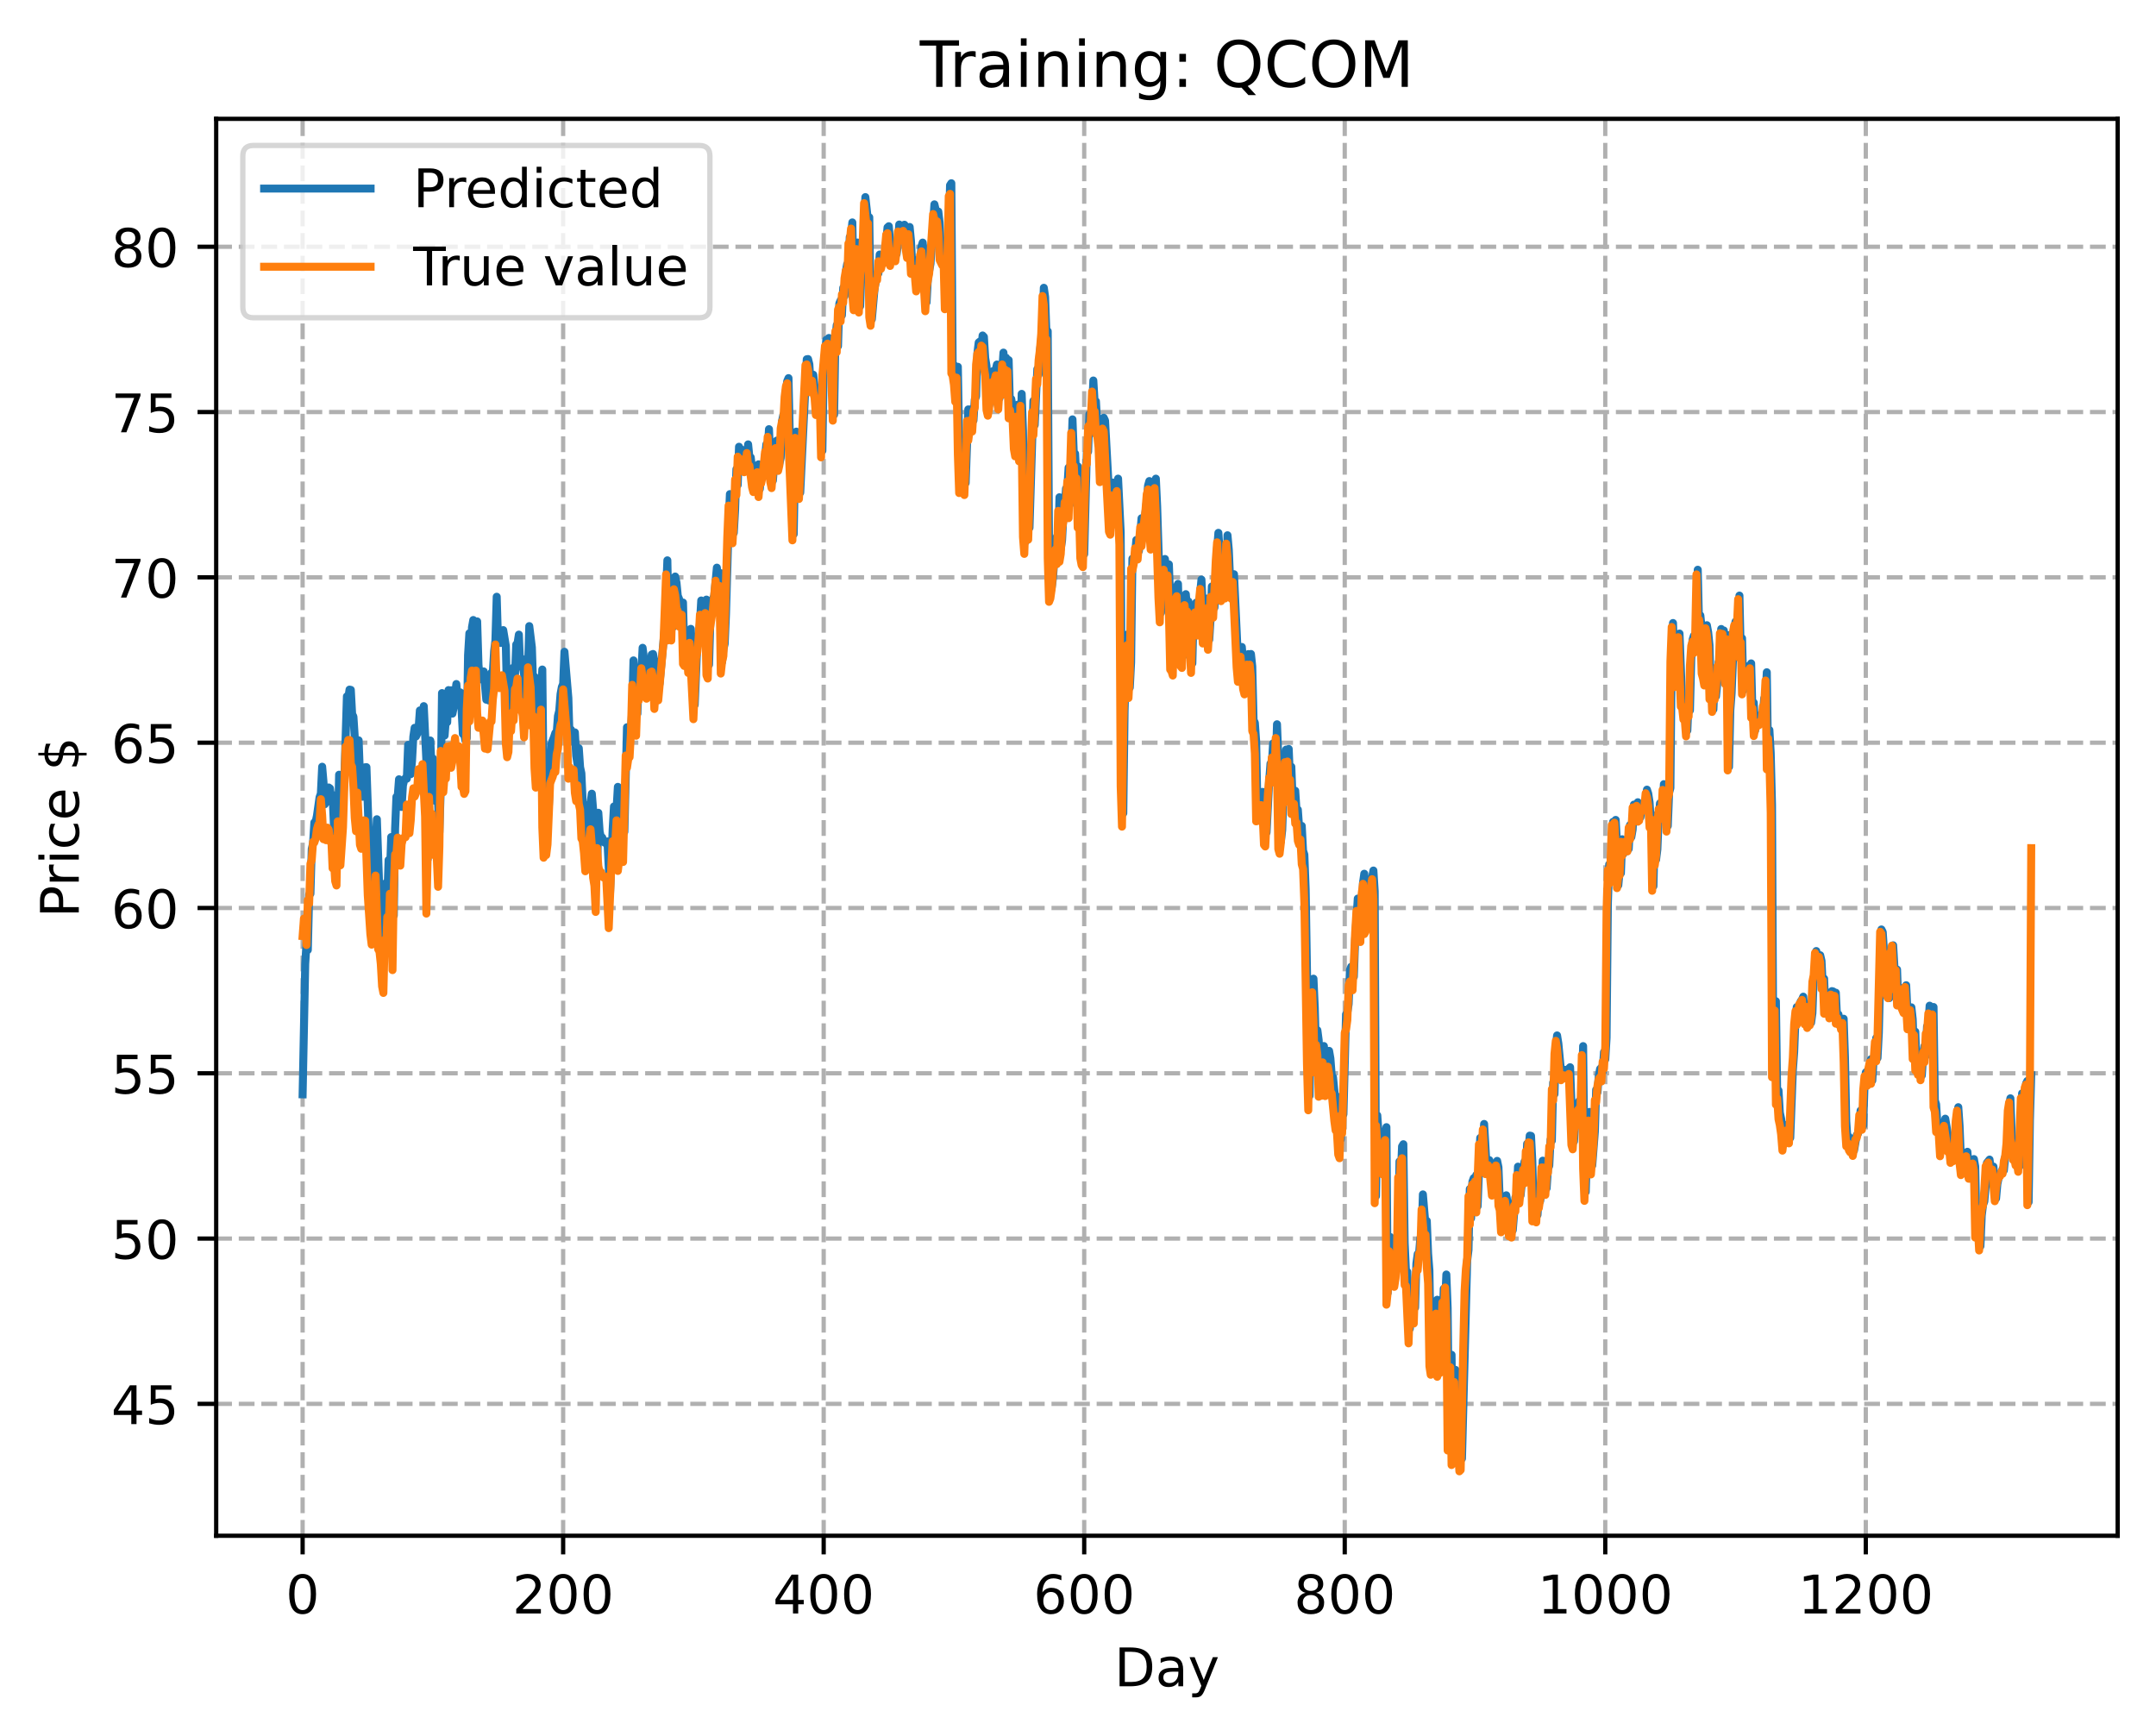 <?xml version="1.0" encoding="utf-8" standalone="no"?>
<!DOCTYPE svg PUBLIC "-//W3C//DTD SVG 1.1//EN"
  "http://www.w3.org/Graphics/SVG/1.1/DTD/svg11.dtd">
<!-- Created with matplotlib (https://matplotlib.org/) -->
<svg height="325.986pt" version="1.1" viewBox="0 0 404.923 325.986" width="404.923pt" xmlns="http://www.w3.org/2000/svg" xmlns:xlink="http://www.w3.org/1999/xlink">
 <defs>
  <style type="text/css">
*{stroke-linecap:butt;stroke-linejoin:round;}
  </style>
 </defs>
 <g id="figure_1">
  <g id="patch_1">
   <path d="M 0 325.986 
L 404.923 325.986 
L 404.923 0 
L 0 0 
z
" style="fill:#ffffff;"/>
  </g>
  <g id="axes_1">
   <g id="patch_2">
    <path d="M 40.603 288.43 
L 397.723 288.43 
L 397.723 22.318 
L 40.603 22.318 
z
" style="fill:#ffffff;"/>
   </g>
   <g id="matplotlib.axis_1">
    <g id="xtick_1">
     <g id="line2d_1">
      <path clip-path="url(#p4a900827b5)" d="M 56.836 288.43 
L 56.836 22.318 
" style="fill:none;stroke:#b0b0b0;stroke-dasharray:2.96,1.28;stroke-dashoffset:0;stroke-width:0.8;"/>
     </g>
     <g id="line2d_2">
      <defs>
       <path d="M 0 0 
L 0 3.5 
" id="m437af9aec9" style="stroke:#000000;stroke-width:0.8;"/>
      </defs>
      <g>
       <use style="stroke:#000000;stroke-width:0.8;" x="56.836" xlink:href="#m437af9aec9" y="288.43"/>
      </g>
     </g>
     <g id="text_1">
      <!-- 0 -->
      <defs>
       <path d="M 31.781 66.406 
Q 24.172 66.406 20.328 58.906 
Q 16.5 51.422 16.5 36.375 
Q 16.5 21.391 20.328 13.891 
Q 24.172 6.391 31.781 6.391 
Q 39.453 6.391 43.281 13.891 
Q 47.125 21.391 47.125 36.375 
Q 47.125 51.422 43.281 58.906 
Q 39.453 66.406 31.781 66.406 
z
M 31.781 74.219 
Q 44.047 74.219 50.516 64.516 
Q 56.984 54.828 56.984 36.375 
Q 56.984 17.969 50.516 8.266 
Q 44.047 -1.422 31.781 -1.422 
Q 19.531 -1.422 13.062 8.266 
Q 6.594 17.969 6.594 36.375 
Q 6.594 54.828 13.062 64.516 
Q 19.531 74.219 31.781 74.219 
z
" id="DejaVuSans-48"/>
      </defs>
      <g transform="translate(53.655 303.029)scale(0.1 -0.1)">
       <use xlink:href="#DejaVuSans-48"/>
      </g>
     </g>
    </g>
    <g id="xtick_2">
     <g id="line2d_3">
      <path clip-path="url(#p4a900827b5)" d="M 105.766 288.43 
L 105.766 22.318 
" style="fill:none;stroke:#b0b0b0;stroke-dasharray:2.96,1.28;stroke-dashoffset:0;stroke-width:0.8;"/>
     </g>
     <g id="line2d_4">
      <g>
       <use style="stroke:#000000;stroke-width:0.8;" x="105.766" xlink:href="#m437af9aec9" y="288.43"/>
      </g>
     </g>
     <g id="text_2">
      <!-- 200 -->
      <defs>
       <path d="M 19.188 8.297 
L 53.609 8.297 
L 53.609 0 
L 7.328 0 
L 7.328 8.297 
Q 12.938 14.109 22.625 23.891 
Q 32.328 33.688 34.812 36.531 
Q 39.547 41.844 41.422 45.531 
Q 43.312 49.219 43.312 52.781 
Q 43.312 58.594 39.234 62.25 
Q 35.156 65.922 28.609 65.922 
Q 23.969 65.922 18.812 64.312 
Q 13.672 62.703 7.812 59.422 
L 7.812 69.391 
Q 13.766 71.781 18.938 73 
Q 24.125 74.219 28.422 74.219 
Q 39.75 74.219 46.484 68.547 
Q 53.219 62.891 53.219 53.422 
Q 53.219 48.922 51.531 44.891 
Q 49.859 40.875 45.406 35.406 
Q 44.188 33.984 37.641 27.219 
Q 31.109 20.453 19.188 8.297 
z
" id="DejaVuSans-50"/>
      </defs>
      <g transform="translate(96.223 303.029)scale(0.1 -0.1)">
       <use xlink:href="#DejaVuSans-50"/>
       <use x="63.623" xlink:href="#DejaVuSans-48"/>
       <use x="127.246" xlink:href="#DejaVuSans-48"/>
      </g>
     </g>
    </g>
    <g id="xtick_3">
     <g id="line2d_5">
      <path clip-path="url(#p4a900827b5)" d="M 154.697 288.43 
L 154.697 22.318 
" style="fill:none;stroke:#b0b0b0;stroke-dasharray:2.96,1.28;stroke-dashoffset:0;stroke-width:0.8;"/>
     </g>
     <g id="line2d_6">
      <g>
       <use style="stroke:#000000;stroke-width:0.8;" x="154.697" xlink:href="#m437af9aec9" y="288.43"/>
      </g>
     </g>
     <g id="text_3">
      <!-- 400 -->
      <defs>
       <path d="M 37.797 64.312 
L 12.891 25.391 
L 37.797 25.391 
z
M 35.203 72.906 
L 47.609 72.906 
L 47.609 25.391 
L 58.016 25.391 
L 58.016 17.188 
L 47.609 17.188 
L 47.609 0 
L 37.797 0 
L 37.797 17.188 
L 4.891 17.188 
L 4.891 26.703 
z
" id="DejaVuSans-52"/>
      </defs>
      <g transform="translate(145.153 303.029)scale(0.1 -0.1)">
       <use xlink:href="#DejaVuSans-52"/>
       <use x="63.623" xlink:href="#DejaVuSans-48"/>
       <use x="127.246" xlink:href="#DejaVuSans-48"/>
      </g>
     </g>
    </g>
    <g id="xtick_4">
     <g id="line2d_7">
      <path clip-path="url(#p4a900827b5)" d="M 203.628 288.43 
L 203.628 22.318 
" style="fill:none;stroke:#b0b0b0;stroke-dasharray:2.96,1.28;stroke-dashoffset:0;stroke-width:0.8;"/>
     </g>
     <g id="line2d_8">
      <g>
       <use style="stroke:#000000;stroke-width:0.8;" x="203.628" xlink:href="#m437af9aec9" y="288.43"/>
      </g>
     </g>
     <g id="text_4">
      <!-- 600 -->
      <defs>
       <path d="M 33.016 40.375 
Q 26.375 40.375 22.484 35.828 
Q 18.609 31.297 18.609 23.391 
Q 18.609 15.531 22.484 10.953 
Q 26.375 6.391 33.016 6.391 
Q 39.656 6.391 43.531 10.953 
Q 47.406 15.531 47.406 23.391 
Q 47.406 31.297 43.531 35.828 
Q 39.656 40.375 33.016 40.375 
z
M 52.594 71.297 
L 52.594 62.312 
Q 48.875 64.062 45.094 64.984 
Q 41.312 65.922 37.594 65.922 
Q 27.828 65.922 22.672 59.328 
Q 17.531 52.734 16.797 39.406 
Q 19.672 43.656 24.016 45.922 
Q 28.375 48.188 33.594 48.188 
Q 44.578 48.188 50.953 41.516 
Q 57.328 34.859 57.328 23.391 
Q 57.328 12.156 50.688 5.359 
Q 44.047 -1.422 33.016 -1.422 
Q 20.359 -1.422 13.672 8.266 
Q 6.984 17.969 6.984 36.375 
Q 6.984 53.656 15.188 63.938 
Q 23.391 74.219 37.203 74.219 
Q 40.922 74.219 44.703 73.484 
Q 48.484 72.75 52.594 71.297 
z
" id="DejaVuSans-54"/>
      </defs>
      <g transform="translate(194.084 303.029)scale(0.1 -0.1)">
       <use xlink:href="#DejaVuSans-54"/>
       <use x="63.623" xlink:href="#DejaVuSans-48"/>
       <use x="127.246" xlink:href="#DejaVuSans-48"/>
      </g>
     </g>
    </g>
    <g id="xtick_5">
     <g id="line2d_9">
      <path clip-path="url(#p4a900827b5)" d="M 252.558 288.43 
L 252.558 22.318 
" style="fill:none;stroke:#b0b0b0;stroke-dasharray:2.96,1.28;stroke-dashoffset:0;stroke-width:0.8;"/>
     </g>
     <g id="line2d_10">
      <g>
       <use style="stroke:#000000;stroke-width:0.8;" x="252.558" xlink:href="#m437af9aec9" y="288.43"/>
      </g>
     </g>
     <g id="text_5">
      <!-- 800 -->
      <defs>
       <path d="M 31.781 34.625 
Q 24.75 34.625 20.719 30.859 
Q 16.703 27.094 16.703 20.516 
Q 16.703 13.922 20.719 10.156 
Q 24.75 6.391 31.781 6.391 
Q 38.812 6.391 42.859 10.172 
Q 46.922 13.969 46.922 20.516 
Q 46.922 27.094 42.891 30.859 
Q 38.875 34.625 31.781 34.625 
z
M 21.922 38.812 
Q 15.578 40.375 12.031 44.719 
Q 8.5 49.078 8.5 55.328 
Q 8.5 64.062 14.719 69.141 
Q 20.953 74.219 31.781 74.219 
Q 42.672 74.219 48.875 69.141 
Q 55.078 64.062 55.078 55.328 
Q 55.078 49.078 51.531 44.719 
Q 48 40.375 41.703 38.812 
Q 48.828 37.156 52.797 32.312 
Q 56.781 27.484 56.781 20.516 
Q 56.781 9.906 50.312 4.234 
Q 43.844 -1.422 31.781 -1.422 
Q 19.734 -1.422 13.25 4.234 
Q 6.781 9.906 6.781 20.516 
Q 6.781 27.484 10.781 32.312 
Q 14.797 37.156 21.922 38.812 
z
M 18.312 54.391 
Q 18.312 48.734 21.844 45.562 
Q 25.391 42.391 31.781 42.391 
Q 38.141 42.391 41.719 45.562 
Q 45.312 48.734 45.312 54.391 
Q 45.312 60.062 41.719 63.234 
Q 38.141 66.406 31.781 66.406 
Q 25.391 66.406 21.844 63.234 
Q 18.312 60.062 18.312 54.391 
z
" id="DejaVuSans-56"/>
      </defs>
      <g transform="translate(243.015 303.029)scale(0.1 -0.1)">
       <use xlink:href="#DejaVuSans-56"/>
       <use x="63.623" xlink:href="#DejaVuSans-48"/>
       <use x="127.246" xlink:href="#DejaVuSans-48"/>
      </g>
     </g>
    </g>
    <g id="xtick_6">
     <g id="line2d_11">
      <path clip-path="url(#p4a900827b5)" d="M 301.489 288.43 
L 301.489 22.318 
" style="fill:none;stroke:#b0b0b0;stroke-dasharray:2.96,1.28;stroke-dashoffset:0;stroke-width:0.8;"/>
     </g>
     <g id="line2d_12">
      <g>
       <use style="stroke:#000000;stroke-width:0.8;" x="301.489" xlink:href="#m437af9aec9" y="288.43"/>
      </g>
     </g>
     <g id="text_6">
      <!-- 1000 -->
      <defs>
       <path d="M 12.406 8.297 
L 28.516 8.297 
L 28.516 63.922 
L 10.984 60.406 
L 10.984 69.391 
L 28.422 72.906 
L 38.281 72.906 
L 38.281 8.297 
L 54.391 8.297 
L 54.391 0 
L 12.406 0 
z
" id="DejaVuSans-49"/>
      </defs>
      <g transform="translate(288.764 303.029)scale(0.1 -0.1)">
       <use xlink:href="#DejaVuSans-49"/>
       <use x="63.623" xlink:href="#DejaVuSans-48"/>
       <use x="127.246" xlink:href="#DejaVuSans-48"/>
       <use x="190.869" xlink:href="#DejaVuSans-48"/>
      </g>
     </g>
    </g>
    <g id="xtick_7">
     <g id="line2d_13">
      <path clip-path="url(#p4a900827b5)" d="M 350.419 288.43 
L 350.419 22.318 
" style="fill:none;stroke:#b0b0b0;stroke-dasharray:2.96,1.28;stroke-dashoffset:0;stroke-width:0.8;"/>
     </g>
     <g id="line2d_14">
      <g>
       <use style="stroke:#000000;stroke-width:0.8;" x="350.419" xlink:href="#m437af9aec9" y="288.43"/>
      </g>
     </g>
     <g id="text_7">
      <!-- 1200 -->
      <g transform="translate(337.694 303.029)scale(0.1 -0.1)">
       <use xlink:href="#DejaVuSans-49"/>
       <use x="63.623" xlink:href="#DejaVuSans-50"/>
       <use x="127.246" xlink:href="#DejaVuSans-48"/>
       <use x="190.869" xlink:href="#DejaVuSans-48"/>
      </g>
     </g>
    </g>
    <g id="text_8">
     <!-- Day -->
     <defs>
      <path d="M 19.672 64.797 
L 19.672 8.109 
L 31.594 8.109 
Q 46.688 8.109 53.688 14.938 
Q 60.688 21.781 60.688 36.531 
Q 60.688 51.172 53.688 57.984 
Q 46.688 64.797 31.594 64.797 
z
M 9.812 72.906 
L 30.078 72.906 
Q 51.266 72.906 61.172 64.094 
Q 71.094 55.281 71.094 36.531 
Q 71.094 17.672 61.125 8.828 
Q 51.172 0 30.078 0 
L 9.812 0 
z
" id="DejaVuSans-68"/>
      <path d="M 34.281 27.484 
Q 23.391 27.484 19.188 25 
Q 14.984 22.516 14.984 16.5 
Q 14.984 11.719 18.141 8.906 
Q 21.297 6.109 26.703 6.109 
Q 34.188 6.109 38.703 11.406 
Q 43.219 16.703 43.219 25.484 
L 43.219 27.484 
z
M 52.203 31.203 
L 52.203 0 
L 43.219 0 
L 43.219 8.297 
Q 40.141 3.328 35.547 0.953 
Q 30.953 -1.422 24.312 -1.422 
Q 15.922 -1.422 10.953 3.297 
Q 6 8.016 6 15.922 
Q 6 25.141 12.172 29.828 
Q 18.359 34.516 30.609 34.516 
L 43.219 34.516 
L 43.219 35.406 
Q 43.219 41.609 39.141 45 
Q 35.062 48.391 27.688 48.391 
Q 23 48.391 18.547 47.266 
Q 14.109 46.141 10.016 43.891 
L 10.016 52.203 
Q 14.938 54.109 19.578 55.047 
Q 24.219 56 28.609 56 
Q 40.484 56 46.344 49.844 
Q 52.203 43.703 52.203 31.203 
z
" id="DejaVuSans-97"/>
      <path d="M 32.172 -5.078 
Q 28.375 -14.844 24.75 -17.812 
Q 21.141 -20.797 15.094 -20.797 
L 7.906 -20.797 
L 7.906 -13.281 
L 13.188 -13.281 
Q 16.891 -13.281 18.938 -11.516 
Q 21 -9.766 23.484 -3.219 
L 25.094 0.875 
L 2.984 54.688 
L 12.5 54.688 
L 29.594 11.922 
L 46.688 54.688 
L 56.203 54.688 
z
" id="DejaVuSans-121"/>
     </defs>
     <g transform="translate(209.29 316.707)scale(0.1 -0.1)">
      <use xlink:href="#DejaVuSans-68"/>
      <use x="77.002" xlink:href="#DejaVuSans-97"/>
      <use x="138.281" xlink:href="#DejaVuSans-121"/>
     </g>
    </g>
   </g>
   <g id="matplotlib.axis_2">
    <g id="ytick_1">
     <g id="line2d_15">
      <path clip-path="url(#p4a900827b5)" d="M 40.603 263.667 
L 397.723 263.667 
" style="fill:none;stroke:#b0b0b0;stroke-dasharray:2.96,1.28;stroke-dashoffset:0;stroke-width:0.8;"/>
     </g>
     <g id="line2d_16">
      <defs>
       <path d="M 0 0 
L -3.5 0 
" id="mdb551aee59" style="stroke:#000000;stroke-width:0.8;"/>
      </defs>
      <g>
       <use style="stroke:#000000;stroke-width:0.8;" x="40.603" xlink:href="#mdb551aee59" y="263.667"/>
      </g>
     </g>
     <g id="text_9">
      <!-- 45 -->
      <defs>
       <path d="M 10.797 72.906 
L 49.516 72.906 
L 49.516 64.594 
L 19.828 64.594 
L 19.828 46.734 
Q 21.969 47.469 24.109 47.828 
Q 26.266 48.188 28.422 48.188 
Q 40.625 48.188 47.75 41.5 
Q 54.891 34.812 54.891 23.391 
Q 54.891 11.625 47.562 5.094 
Q 40.234 -1.422 26.906 -1.422 
Q 22.312 -1.422 17.547 -0.641 
Q 12.797 0.141 7.719 1.703 
L 7.719 11.625 
Q 12.109 9.234 16.797 8.062 
Q 21.484 6.891 26.703 6.891 
Q 35.156 6.891 40.078 11.328 
Q 45.016 15.766 45.016 23.391 
Q 45.016 31 40.078 35.438 
Q 35.156 39.891 26.703 39.891 
Q 22.75 39.891 18.812 39.016 
Q 14.891 38.141 10.797 36.281 
z
" id="DejaVuSans-53"/>
      </defs>
      <g transform="translate(20.878 267.467)scale(0.1 -0.1)">
       <use xlink:href="#DejaVuSans-52"/>
       <use x="63.623" xlink:href="#DejaVuSans-53"/>
      </g>
     </g>
    </g>
    <g id="ytick_2">
     <g id="line2d_17">
      <path clip-path="url(#p4a900827b5)" d="M 40.603 232.621 
L 397.723 232.621 
" style="fill:none;stroke:#b0b0b0;stroke-dasharray:2.96,1.28;stroke-dashoffset:0;stroke-width:0.8;"/>
     </g>
     <g id="line2d_18">
      <g>
       <use style="stroke:#000000;stroke-width:0.8;" x="40.603" xlink:href="#mdb551aee59" y="232.621"/>
      </g>
     </g>
     <g id="text_10">
      <!-- 50 -->
      <g transform="translate(20.878 236.421)scale(0.1 -0.1)">
       <use xlink:href="#DejaVuSans-53"/>
       <use x="63.623" xlink:href="#DejaVuSans-48"/>
      </g>
     </g>
    </g>
    <g id="ytick_3">
     <g id="line2d_19">
      <path clip-path="url(#p4a900827b5)" d="M 40.603 201.576 
L 397.723 201.576 
" style="fill:none;stroke:#b0b0b0;stroke-dasharray:2.96,1.28;stroke-dashoffset:0;stroke-width:0.8;"/>
     </g>
     <g id="line2d_20">
      <g>
       <use style="stroke:#000000;stroke-width:0.8;" x="40.603" xlink:href="#mdb551aee59" y="201.576"/>
      </g>
     </g>
     <g id="text_11">
      <!-- 55 -->
      <g transform="translate(20.878 205.375)scale(0.1 -0.1)">
       <use xlink:href="#DejaVuSans-53"/>
       <use x="63.623" xlink:href="#DejaVuSans-53"/>
      </g>
     </g>
    </g>
    <g id="ytick_4">
     <g id="line2d_21">
      <path clip-path="url(#p4a900827b5)" d="M 40.603 170.53 
L 397.723 170.53 
" style="fill:none;stroke:#b0b0b0;stroke-dasharray:2.96,1.28;stroke-dashoffset:0;stroke-width:0.8;"/>
     </g>
     <g id="line2d_22">
      <g>
       <use style="stroke:#000000;stroke-width:0.8;" x="40.603" xlink:href="#mdb551aee59" y="170.53"/>
      </g>
     </g>
     <g id="text_12">
      <!-- 60 -->
      <g transform="translate(20.878 174.329)scale(0.1 -0.1)">
       <use xlink:href="#DejaVuSans-54"/>
       <use x="63.623" xlink:href="#DejaVuSans-48"/>
      </g>
     </g>
    </g>
    <g id="ytick_5">
     <g id="line2d_23">
      <path clip-path="url(#p4a900827b5)" d="M 40.603 139.484 
L 397.723 139.484 
" style="fill:none;stroke:#b0b0b0;stroke-dasharray:2.96,1.28;stroke-dashoffset:0;stroke-width:0.8;"/>
     </g>
     <g id="line2d_24">
      <g>
       <use style="stroke:#000000;stroke-width:0.8;" x="40.603" xlink:href="#mdb551aee59" y="139.484"/>
      </g>
     </g>
     <g id="text_13">
      <!-- 65 -->
      <g transform="translate(20.878 143.283)scale(0.1 -0.1)">
       <use xlink:href="#DejaVuSans-54"/>
       <use x="63.623" xlink:href="#DejaVuSans-53"/>
      </g>
     </g>
    </g>
    <g id="ytick_6">
     <g id="line2d_25">
      <path clip-path="url(#p4a900827b5)" d="M 40.603 108.438 
L 397.723 108.438 
" style="fill:none;stroke:#b0b0b0;stroke-dasharray:2.96,1.28;stroke-dashoffset:0;stroke-width:0.8;"/>
     </g>
     <g id="line2d_26">
      <g>
       <use style="stroke:#000000;stroke-width:0.8;" x="40.603" xlink:href="#mdb551aee59" y="108.438"/>
      </g>
     </g>
     <g id="text_14">
      <!-- 70 -->
      <defs>
       <path d="M 8.203 72.906 
L 55.078 72.906 
L 55.078 68.703 
L 28.609 0 
L 18.312 0 
L 43.219 64.594 
L 8.203 64.594 
z
" id="DejaVuSans-55"/>
      </defs>
      <g transform="translate(20.878 112.237)scale(0.1 -0.1)">
       <use xlink:href="#DejaVuSans-55"/>
       <use x="63.623" xlink:href="#DejaVuSans-48"/>
      </g>
     </g>
    </g>
    <g id="ytick_7">
     <g id="line2d_27">
      <path clip-path="url(#p4a900827b5)" d="M 40.603 77.392 
L 397.723 77.392 
" style="fill:none;stroke:#b0b0b0;stroke-dasharray:2.96,1.28;stroke-dashoffset:0;stroke-width:0.8;"/>
     </g>
     <g id="line2d_28">
      <g>
       <use style="stroke:#000000;stroke-width:0.8;" x="40.603" xlink:href="#mdb551aee59" y="77.392"/>
      </g>
     </g>
     <g id="text_15">
      <!-- 75 -->
      <g transform="translate(20.878 81.191)scale(0.1 -0.1)">
       <use xlink:href="#DejaVuSans-55"/>
       <use x="63.623" xlink:href="#DejaVuSans-53"/>
      </g>
     </g>
    </g>
    <g id="ytick_8">
     <g id="line2d_29">
      <path clip-path="url(#p4a900827b5)" d="M 40.603 46.346 
L 397.723 46.346 
" style="fill:none;stroke:#b0b0b0;stroke-dasharray:2.96,1.28;stroke-dashoffset:0;stroke-width:0.8;"/>
     </g>
     <g id="line2d_30">
      <g>
       <use style="stroke:#000000;stroke-width:0.8;" x="40.603" xlink:href="#mdb551aee59" y="46.346"/>
      </g>
     </g>
     <g id="text_16">
      <!-- 80 -->
      <g transform="translate(20.878 50.145)scale(0.1 -0.1)">
       <use xlink:href="#DejaVuSans-56"/>
       <use x="63.623" xlink:href="#DejaVuSans-48"/>
      </g>
     </g>
    </g>
    <g id="text_17">
     <!-- Price $ -->
     <defs>
      <path d="M 19.672 64.797 
L 19.672 37.406 
L 32.078 37.406 
Q 38.969 37.406 42.719 40.969 
Q 46.484 44.531 46.484 51.125 
Q 46.484 57.672 42.719 61.234 
Q 38.969 64.797 32.078 64.797 
z
M 9.812 72.906 
L 32.078 72.906 
Q 44.344 72.906 50.609 67.359 
Q 56.891 61.812 56.891 51.125 
Q 56.891 40.328 50.609 34.812 
Q 44.344 29.297 32.078 29.297 
L 19.672 29.297 
L 19.672 0 
L 9.812 0 
z
" id="DejaVuSans-80"/>
      <path d="M 41.109 46.297 
Q 39.594 47.172 37.812 47.578 
Q 36.031 48 33.891 48 
Q 26.266 48 22.188 43.047 
Q 18.109 38.094 18.109 28.812 
L 18.109 0 
L 9.078 0 
L 9.078 54.688 
L 18.109 54.688 
L 18.109 46.188 
Q 20.953 51.172 25.484 53.578 
Q 30.031 56 36.531 56 
Q 37.453 56 38.578 55.875 
Q 39.703 55.766 41.062 55.516 
z
" id="DejaVuSans-114"/>
      <path d="M 9.422 54.688 
L 18.406 54.688 
L 18.406 0 
L 9.422 0 
z
M 9.422 75.984 
L 18.406 75.984 
L 18.406 64.594 
L 9.422 64.594 
z
" id="DejaVuSans-105"/>
      <path d="M 48.781 52.594 
L 48.781 44.188 
Q 44.969 46.297 41.141 47.344 
Q 37.312 48.391 33.406 48.391 
Q 24.656 48.391 19.812 42.844 
Q 14.984 37.312 14.984 27.297 
Q 14.984 17.281 19.812 11.734 
Q 24.656 6.203 33.406 6.203 
Q 37.312 6.203 41.141 7.25 
Q 44.969 8.297 48.781 10.406 
L 48.781 2.094 
Q 45.016 0.344 40.984 -0.531 
Q 36.969 -1.422 32.422 -1.422 
Q 20.062 -1.422 12.781 6.344 
Q 5.516 14.109 5.516 27.297 
Q 5.516 40.672 12.859 48.328 
Q 20.219 56 33.016 56 
Q 37.156 56 41.109 55.141 
Q 45.062 54.297 48.781 52.594 
z
" id="DejaVuSans-99"/>
      <path d="M 56.203 29.594 
L 56.203 25.203 
L 14.891 25.203 
Q 15.484 15.922 20.484 11.062 
Q 25.484 6.203 34.422 6.203 
Q 39.594 6.203 44.453 7.469 
Q 49.312 8.734 54.109 11.281 
L 54.109 2.781 
Q 49.266 0.734 44.188 -0.344 
Q 39.109 -1.422 33.891 -1.422 
Q 20.797 -1.422 13.156 6.188 
Q 5.516 13.812 5.516 26.812 
Q 5.516 40.234 12.766 48.109 
Q 20.016 56 32.328 56 
Q 43.359 56 49.781 48.891 
Q 56.203 41.797 56.203 29.594 
z
M 47.219 32.234 
Q 47.125 39.594 43.094 43.984 
Q 39.062 48.391 32.422 48.391 
Q 24.906 48.391 20.391 44.141 
Q 15.875 39.891 15.188 32.172 
z
" id="DejaVuSans-101"/>
      <path id="DejaVuSans-32"/>
      <path d="M 33.797 -14.703 
L 28.906 -14.703 
L 28.859 0 
Q 23.734 0.094 18.609 1.188 
Q 13.484 2.297 8.297 4.5 
L 8.297 13.281 
Q 13.281 10.156 18.375 8.562 
Q 23.484 6.984 28.906 6.938 
L 28.906 29.203 
Q 18.109 30.953 13.203 35.156 
Q 8.297 39.359 8.297 46.688 
Q 8.297 54.641 13.625 59.219 
Q 18.953 63.812 28.906 64.5 
L 28.906 75.984 
L 33.797 75.984 
L 33.797 64.656 
Q 38.328 64.453 42.578 63.688 
Q 46.828 62.938 50.875 61.625 
L 50.875 53.078 
Q 46.828 55.125 42.547 56.25 
Q 38.281 57.375 33.797 57.562 
L 33.797 36.719 
Q 44.875 35.016 50.094 30.609 
Q 55.328 26.219 55.328 18.609 
Q 55.328 10.359 49.781 5.594 
Q 44.234 0.828 33.797 0.094 
z
M 28.906 37.594 
L 28.906 57.625 
Q 23.25 56.984 20.266 54.391 
Q 17.281 51.812 17.281 47.516 
Q 17.281 43.312 20.031 40.969 
Q 22.797 38.625 28.906 37.594 
z
M 33.797 28.219 
L 33.797 7.078 
Q 39.984 7.906 43.141 10.594 
Q 46.297 13.281 46.297 17.672 
Q 46.297 21.969 43.281 24.5 
Q 40.281 27.047 33.797 28.219 
z
" id="DejaVuSans-36"/>
     </defs>
     <g transform="translate(14.798 172.342)rotate(-90)scale(0.1 -0.1)">
      <use xlink:href="#DejaVuSans-80"/>
      <use x="58.553" xlink:href="#DejaVuSans-114"/>
      <use x="99.666" xlink:href="#DejaVuSans-105"/>
      <use x="127.449" xlink:href="#DejaVuSans-99"/>
      <use x="182.43" xlink:href="#DejaVuSans-101"/>
      <use x="243.953" xlink:href="#DejaVuSans-32"/>
      <use x="275.74" xlink:href="#DejaVuSans-36"/>
     </g>
    </g>
   </g>
   <g id="line2d_31">
    <path clip-path="url(#p4a900827b5)" d="M 56.836 205.528 
L 57.325 181.039 
L 57.57 177.065 
L 57.814 178.416 
L 58.059 168.023 
L 58.304 167.851 
L 58.548 159.47 
L 58.793 158.399 
L 59.038 154.473 
L 59.282 154.331 
L 59.527 153.202 
L 60.016 149.744 
L 60.261 149.048 
L 60.506 144.001 
L 60.75 146.803 
L 60.995 151.056 
L 61.24 150.134 
L 61.484 150.563 
L 61.729 147.898 
L 61.974 148.07 
L 62.218 150.148 
L 62.463 149.292 
L 62.708 154.881 
L 62.952 152.96 
L 63.197 157.152 
L 63.441 157.899 
L 63.686 145.5 
L 64.175 154.037 
L 64.665 146.536 
L 65.154 130.781 
L 65.399 131.213 
L 65.643 129.518 
L 65.888 129.567 
L 66.133 134.119 
L 66.377 134.59 
L 66.622 138.356 
L 66.867 144.188 
L 67.111 146.608 
L 67.356 139.043 
L 67.601 145.559 
L 67.845 149.008 
L 68.09 149.641 
L 68.335 147.796 
L 68.579 144.104 
L 68.824 144.083 
L 69.313 158.108 
L 69.802 165.406 
L 70.047 167.261 
L 70.292 164.68 
L 70.781 153.861 
L 71.27 168.014 
L 71.515 168.363 
L 71.76 170.64 
L 72.004 174.908 
L 72.249 176.08 
L 72.494 165.841 
L 72.738 168.642 
L 72.983 161.521 
L 73.228 164.312 
L 73.472 157.208 
L 73.717 157.624 
L 73.962 171.93 
L 74.206 155.626 
L 74.451 149.653 
L 74.696 149.587 
L 74.94 146.36 
L 75.429 151.559 
L 75.674 147.5 
L 75.919 146.486 
L 76.163 146.127 
L 76.408 146.251 
L 76.653 139.892 
L 76.897 144.036 
L 77.142 145.396 
L 77.387 142.85 
L 77.631 138.35 
L 77.876 136.693 
L 78.121 138.318 
L 78.365 137.816 
L 78.61 136.864 
L 78.855 133.427 
L 79.099 135.702 
L 79.344 135.312 
L 79.589 132.623 
L 80.078 142.873 
L 80.323 161.387 
L 80.812 139.072 
L 81.056 144.348 
L 81.301 142.435 
L 81.546 150.362 
L 81.79 148.58 
L 82.035 150.425 
L 82.28 150.983 
L 82.524 156.325 
L 82.769 148.455 
L 83.014 130.17 
L 83.258 132.148 
L 83.503 138.149 
L 83.748 134.955 
L 83.992 135.651 
L 84.237 129.61 
L 84.482 130.375 
L 84.726 129.639 
L 84.971 134.027 
L 85.216 132.824 
L 85.705 128.468 
L 85.95 131.377 
L 86.194 131.309 
L 86.439 130.037 
L 86.684 133.166 
L 86.928 137.856 
L 87.173 137.749 
L 87.417 139.111 
L 87.662 138.636 
L 87.907 123.034 
L 88.151 118.935 
L 88.396 125.924 
L 88.641 117.825 
L 88.885 116.447 
L 89.13 120.609 
L 89.375 118.004 
L 89.619 116.709 
L 89.864 124.835 
L 90.109 127.59 
L 90.353 127.054 
L 90.598 127.65 
L 90.843 126.103 
L 91.332 131.413 
L 91.577 130.651 
L 91.821 131.569 
L 92.311 126.338 
L 92.555 126.408 
L 92.8 122.302 
L 93.044 120.287 
L 93.289 112.077 
L 93.534 120.418 
L 93.778 119.783 
L 94.023 120.758 
L 94.268 120.438 
L 94.512 118.343 
L 95.002 121.309 
L 95.246 131.407 
L 95.491 133.869 
L 95.736 132.837 
L 95.98 126.413 
L 96.225 128.88 
L 96.47 125.341 
L 96.714 127.015 
L 96.959 121.051 
L 97.204 120.775 
L 97.448 119.188 
L 97.693 125.17 
L 97.938 123.661 
L 98.427 126.633 
L 98.672 130.719 
L 98.916 126.41 
L 99.161 125.833 
L 99.405 117.589 
L 99.895 121.595 
L 100.139 129.092 
L 100.384 127.099 
L 100.629 137.03 
L 100.873 140.606 
L 101.118 138.729 
L 101.852 125.745 
L 102.097 148.328 
L 102.341 153.945 
L 102.586 153.402 
L 102.831 153.45 
L 103.075 151.358 
L 103.565 139.688 
L 104.054 138.429 
L 104.299 137.666 
L 104.543 137.764 
L 104.788 134.476 
L 105.032 133.498 
L 105.277 130.367 
L 105.522 129.029 
L 105.766 128.442 
L 106.011 122.409 
L 106.745 131.088 
L 106.99 139.342 
L 107.234 137.035 
L 107.479 138.241 
L 107.968 137.551 
L 108.213 141.945 
L 108.458 143.483 
L 108.702 140.516 
L 108.947 144.072 
L 109.192 145.23 
L 109.436 150.691 
L 109.681 151.096 
L 109.926 153.376 
L 110.17 156.919 
L 110.415 151.551 
L 110.66 155.28 
L 110.904 150.945 
L 111.149 149.063 
L 111.393 152.027 
L 111.638 158.274 
L 111.883 159.773 
L 112.127 164.748 
L 112.372 152.647 
L 112.617 156.151 
L 112.861 157.346 
L 113.106 157.292 
L 113.351 158.076 
L 113.595 158.29 
L 113.84 158.311 
L 114.085 158.028 
L 114.574 167.758 
L 115.063 155.846 
L 115.308 151.465 
L 115.553 156.156 
L 116.042 147.781 
L 116.287 157.394 
L 116.531 155.251 
L 116.776 150.772 
L 117.02 150.292 
L 117.265 156.211 
L 117.754 136.586 
L 117.999 139.146 
L 118.244 137.605 
L 118.488 137.365 
L 118.733 133.163 
L 118.978 124.031 
L 119.712 134.029 
L 119.956 126.94 
L 120.201 127.606 
L 120.446 126.462 
L 120.69 121.664 
L 120.935 123.564 
L 121.18 123.687 
L 121.424 124.107 
L 121.669 127.672 
L 121.914 125.41 
L 122.158 126.311 
L 122.403 122.923 
L 122.648 122.828 
L 122.892 124.124 
L 123.137 129.93 
L 123.381 126.619 
L 123.626 125.662 
L 123.871 128.436 
L 124.849 117.865 
L 125.339 105.236 
L 125.583 117.862 
L 125.828 113.291 
L 126.073 114.811 
L 126.317 117.856 
L 126.562 109.562 
L 126.807 108.278 
L 127.051 109.424 
L 127.296 111.897 
L 127.541 112.49 
L 127.785 115.331 
L 128.03 113.878 
L 128.275 113.163 
L 128.519 122.383 
L 128.764 122.656 
L 129.253 120.261 
L 129.498 123.813 
L 129.742 118.106 
L 130.476 132.374 
L 130.966 120.928 
L 131.21 119.715 
L 131.455 117.132 
L 131.7 112.78 
L 131.944 113.93 
L 132.189 115.779 
L 132.434 113.499 
L 132.678 112.611 
L 132.923 124.343 
L 133.168 124.842 
L 133.412 116.539 
L 133.657 114.908 
L 133.902 112.509 
L 134.146 111.889 
L 134.636 106.612 
L 134.88 108.697 
L 135.125 112.269 
L 135.369 107.651 
L 135.614 124.328 
L 135.859 121.952 
L 136.103 120.925 
L 136.348 115.386 
L 136.837 98.643 
L 137.082 92.799 
L 137.327 94.317 
L 137.571 95.013 
L 137.816 100.067 
L 138.061 95.771 
L 138.305 88.117 
L 138.55 91.085 
L 138.795 83.907 
L 139.039 84.554 
L 139.284 84.439 
L 140.018 87.065 
L 140.263 86.719 
L 140.507 83.459 
L 140.752 85.946 
L 140.996 85.898 
L 141.486 89.969 
L 141.73 90.922 
L 142.464 87.206 
L 142.709 91.825 
L 142.954 88.848 
L 143.198 89.253 
L 143.443 88.077 
L 143.932 83.437 
L 144.177 84.828 
L 144.422 80.603 
L 144.666 86.486 
L 144.911 89.09 
L 145.156 90.254 
L 145.645 84.138 
L 145.89 82.748 
L 146.134 82.997 
L 146.379 87.075 
L 146.624 86.006 
L 146.868 79.12 
L 147.113 77.945 
L 147.357 77.951 
L 147.602 73.481 
L 147.847 71.578 
L 148.091 71.016 
L 148.336 82.172 
L 149.07 100.32 
L 149.315 86.964 
L 149.559 81.066 
L 150.049 91.749 
L 150.293 92.516 
L 151.517 67.471 
L 151.761 67.436 
L 152.006 68.417 
L 152.251 72.641 
L 152.74 70.375 
L 152.984 72.508 
L 153.229 73.48 
L 153.474 76.736 
L 154.208 74.306 
L 154.452 84.661 
L 154.697 69.165 
L 155.186 63.819 
L 155.431 65.13 
L 155.676 63.476 
L 155.92 65.67 
L 156.165 64.065 
L 156.654 77.88 
L 156.899 63.61 
L 157.144 61.058 
L 157.388 65.006 
L 157.633 56.993 
L 157.878 56.424 
L 158.122 59.217 
L 158.367 54.064 
L 158.612 55.596 
L 158.856 51.017 
L 159.101 49.619 
L 159.345 52.231 
L 159.59 44.527 
L 159.835 44.326 
L 160.079 41.772 
L 160.324 54.391 
L 160.569 57.023 
L 161.058 45.552 
L 161.303 57.213 
L 161.547 57.496 
L 161.792 50.447 
L 162.037 48.315 
L 162.281 44.042 
L 162.526 37.017 
L 163.015 41.436 
L 163.26 40.807 
L 163.505 58.477 
L 163.749 59.948 
L 164.239 54.317 
L 164.728 51.39 
L 164.972 51.36 
L 165.217 47.802 
L 165.462 49.315 
L 165.706 49.191 
L 165.951 48.115 
L 166.196 48.106 
L 166.685 42.71 
L 166.93 42.488 
L 167.419 48.615 
L 167.664 46.108 
L 167.908 45.786 
L 168.153 47.032 
L 168.398 47.698 
L 168.642 45.721 
L 168.887 42.169 
L 169.132 43.722 
L 169.376 43.967 
L 169.621 42.333 
L 169.866 42.207 
L 170.11 42.694 
L 170.355 45.668 
L 170.6 47.187 
L 170.844 42.628 
L 171.089 45.227 
L 171.333 49.891 
L 171.578 49.666 
L 171.823 48.851 
L 172.067 50.259 
L 172.312 53.236 
L 172.557 49.989 
L 172.801 49.805 
L 173.046 46.356 
L 173.291 45.558 
L 173.535 48.26 
L 174.025 56.786 
L 174.269 52.19 
L 174.759 49.545 
L 175.493 38.378 
L 175.982 40.476 
L 176.227 39.73 
L 176.471 41.797 
L 176.716 46.941 
L 177.205 47.831 
L 177.45 46.74 
L 177.694 56.099 
L 177.939 48.021 
L 178.184 46.299 
L 178.428 34.793 
L 178.673 34.414 
L 178.918 68.384 
L 179.162 68.54 
L 179.407 70.254 
L 179.652 73.436 
L 179.896 68.882 
L 180.141 83.284 
L 180.386 90.412 
L 180.63 85.915 
L 180.875 89.058 
L 181.12 88.173 
L 181.364 90.71 
L 181.854 76.891 
L 182.098 80.565 
L 182.588 76.75 
L 182.832 78.953 
L 183.077 75.018 
L 183.321 74.474 
L 183.566 66.347 
L 183.811 64.328 
L 184.055 64.127 
L 184.3 65.601 
L 184.545 63.008 
L 184.789 63.264 
L 185.034 67.221 
L 185.279 68.729 
L 185.523 75.078 
L 185.768 76.136 
L 186.013 74.657 
L 186.257 70.292 
L 186.502 69.704 
L 186.747 70.15 
L 186.991 69.497 
L 187.236 68.457 
L 187.481 73.284 
L 187.725 74.754 
L 187.97 70.798 
L 188.215 69.97 
L 188.459 66.223 
L 188.704 71.927 
L 188.948 67.186 
L 189.193 70.116 
L 189.438 67.627 
L 189.682 76.532 
L 189.927 74.934 
L 190.172 76.393 
L 190.416 76.66 
L 190.661 82.245 
L 190.906 83.549 
L 191.15 76.006 
L 191.395 76.984 
L 191.64 84.473 
L 191.884 73.973 
L 192.129 80.957 
L 192.374 98.753 
L 192.618 101.715 
L 192.863 94.568 
L 193.108 98.737 
L 193.352 99.123 
L 194.086 75.289 
L 194.331 79.821 
L 194.82 69.326 
L 195.065 70.397 
L 195.309 65.908 
L 195.554 63.991 
L 195.799 61.061 
L 196.043 54.05 
L 196.288 55.769 
L 196.533 62.777 
L 196.777 62.208 
L 197.022 103.402 
L 197.267 111.198 
L 197.511 110.437 
L 197.756 108.581 
L 198.245 102.127 
L 198.49 100.799 
L 198.735 103.544 
L 198.979 93.39 
L 199.224 103.094 
L 199.469 101.491 
L 199.713 96.727 
L 199.958 95.42 
L 200.203 91.772 
L 200.447 91.847 
L 200.692 87.833 
L 200.936 94.736 
L 201.426 78.765 
L 201.67 85.25 
L 201.915 85.198 
L 202.16 89.945 
L 202.404 87.56 
L 202.649 96.918 
L 202.894 93.778 
L 203.138 102.551 
L 203.383 103.723 
L 203.628 104.069 
L 204.117 85.117 
L 204.362 84.819 
L 204.606 77.787 
L 204.851 77.683 
L 205.096 77.385 
L 205.34 71.464 
L 205.585 75.536 
L 205.83 75.372 
L 206.074 79.631 
L 206.319 79.904 
L 206.563 82.103 
L 206.808 88.586 
L 207.297 78.458 
L 207.542 78.986 
L 208.276 92.458 
L 208.521 97.618 
L 208.765 98.084 
L 209.01 90.631 
L 209.255 96.295 
L 209.989 89.892 
L 210.478 99.97 
L 210.723 145.45 
L 210.967 152.737 
L 211.212 133.502 
L 211.457 124.821 
L 211.701 124.975 
L 211.946 119.017 
L 212.191 129.129 
L 212.435 124.386 
L 212.68 104.93 
L 212.924 105.461 
L 213.169 104.405 
L 213.414 101.417 
L 213.658 101.958 
L 213.903 103.492 
L 214.392 97.337 
L 214.637 100.939 
L 215.126 96.314 
L 215.371 94.255 
L 215.616 91.21 
L 215.86 90.348 
L 216.105 98.06 
L 216.35 101.619 
L 216.594 100.925 
L 216.839 97.358 
L 217.084 89.897 
L 217.328 95.056 
L 217.818 110.602 
L 218.062 115.047 
L 218.307 106.468 
L 218.551 107.688 
L 218.796 104.986 
L 219.041 107.472 
L 219.285 106.134 
L 219.53 105.99 
L 219.775 112.778 
L 220.019 123.624 
L 220.264 123.858 
L 220.509 124.569 
L 220.753 112.971 
L 220.998 110.194 
L 221.243 109.664 
L 221.487 118.808 
L 221.732 119.992 
L 221.977 122.896 
L 222.221 123.17 
L 222.466 113.571 
L 222.711 111.589 
L 222.955 114.387 
L 223.2 112.952 
L 223.689 119.567 
L 223.934 124.587 
L 224.179 114.935 
L 224.423 115.434 
L 224.668 113.181 
L 224.912 116.92 
L 225.157 117.542 
L 225.402 111.384 
L 225.646 108.855 
L 226.136 119.153 
L 226.38 116.426 
L 226.625 112.43 
L 227.114 120.143 
L 227.359 116.222 
L 227.604 110.14 
L 228.093 114.095 
L 228.582 103.327 
L 228.827 100.072 
L 229.561 111.262 
L 229.806 106.279 
L 230.05 109.875 
L 230.295 110.851 
L 230.539 100.529 
L 230.784 103.27 
L 231.029 109.024 
L 231.273 110.616 
L 231.518 111.034 
L 231.763 107.845 
L 232.497 123.715 
L 232.741 126.329 
L 233.231 121.507 
L 233.72 127.482 
L 233.965 128.431 
L 234.209 127.794 
L 234.454 122.843 
L 234.699 125.792 
L 234.943 122.825 
L 235.188 125.155 
L 235.433 135.251 
L 235.677 135.74 
L 235.922 139.268 
L 236.167 152.055 
L 236.411 151.814 
L 236.9 148.762 
L 237.145 148.729 
L 237.39 150.6 
L 237.634 156.111 
L 237.879 156.341 
L 238.368 146.565 
L 238.613 143.413 
L 238.858 143.811 
L 239.102 139.623 
L 239.347 140.966 
L 239.592 144.39 
L 239.836 136.022 
L 240.081 142.149 
L 240.326 157.15 
L 240.57 158.01 
L 240.815 155.892 
L 241.06 148.929 
L 241.304 148.483 
L 241.549 140.779 
L 241.794 140.882 
L 242.038 140.659 
L 242.283 146.698 
L 242.527 144 
L 242.772 150.472 
L 243.261 148.517 
L 243.506 152.296 
L 243.751 152.067 
L 243.995 155.497 
L 244.24 156.123 
L 244.485 155.113 
L 244.729 159.77 
L 244.974 160.513 
L 245.219 166.982 
L 245.708 197.214 
L 245.953 205.802 
L 246.197 188.493 
L 246.442 184.232 
L 246.687 183.809 
L 246.931 189.225 
L 247.176 198.868 
L 247.421 193.492 
L 247.665 195.352 
L 247.91 203.151 
L 248.155 197.268 
L 248.399 202.769 
L 248.644 196.46 
L 248.888 200.659 
L 249.133 202.922 
L 249.622 197.366 
L 249.867 198.793 
L 250.112 201.995 
L 250.356 202.307 
L 250.846 207.236 
L 251.09 208.995 
L 251.335 209.177 
L 251.58 213.335 
L 251.824 213.96 
L 252.069 205.733 
L 252.314 209.262 
L 252.803 190.525 
L 253.048 190.169 
L 253.292 188.57 
L 253.537 182.149 
L 253.782 181.557 
L 254.026 181.612 
L 254.271 183.435 
L 254.515 176.491 
L 255.005 168.761 
L 255.249 173.948 
L 255.494 174.637 
L 255.739 174.82 
L 255.983 165.865 
L 256.228 164.101 
L 256.473 173.638 
L 256.717 173.132 
L 256.962 167.024 
L 257.207 168.753 
L 257.451 172.424 
L 257.696 164.824 
L 257.941 163.498 
L 258.185 167.386 
L 258.43 224.644 
L 258.675 209.485 
L 259.164 216.661 
L 259.409 212.914 
L 259.653 214.534 
L 259.898 218.384 
L 260.143 213.085 
L 260.387 211.694 
L 260.632 242.825 
L 260.876 240.005 
L 261.121 232.334 
L 261.366 236.396 
L 261.61 233.586 
L 261.855 235.474 
L 262.1 238.849 
L 262.344 237.19 
L 262.589 233.957 
L 262.834 218.141 
L 263.078 221.102 
L 263.323 215.31 
L 263.568 214.899 
L 263.812 233.413 
L 264.057 238.777 
L 264.302 238.848 
L 264.546 245.767 
L 264.791 249.531 
L 265.036 242.001 
L 265.28 241.755 
L 265.525 245.021 
L 265.77 245.576 
L 266.014 237.309 
L 266.259 235.526 
L 266.503 235.637 
L 266.748 232.525 
L 266.993 232.389 
L 267.237 224.322 
L 267.727 230.111 
L 267.971 229.297 
L 268.216 235.44 
L 268.461 238.601 
L 268.705 254.138 
L 268.95 255.74 
L 269.195 254.49 
L 269.439 251.678 
L 269.684 254.341 
L 269.929 244.107 
L 270.173 256.084 
L 270.418 254.327 
L 270.663 255.289 
L 271.152 242.036 
L 271.397 245.21 
L 271.641 239.368 
L 271.886 245.654 
L 272.131 270.287 
L 272.375 259.08 
L 272.62 254.442 
L 272.864 272.927 
L 273.354 257.275 
L 273.598 267.554 
L 273.843 268.346 
L 274.088 270.123 
L 274.332 274.168 
L 274.577 273.931 
L 275.556 236.77 
L 275.8 234.753 
L 276.045 223.307 
L 276.29 228.809 
L 276.534 221.958 
L 276.779 221.275 
L 277.024 221.41 
L 277.268 220.684 
L 277.513 226.541 
L 278.002 213.717 
L 278.247 216.702 
L 278.491 215.023 
L 278.736 211.092 
L 279.225 219.554 
L 279.47 219.018 
L 279.715 217.886 
L 279.959 218.651 
L 280.449 223.586 
L 280.693 223.126 
L 280.938 221.795 
L 281.183 218.029 
L 281.427 219.221 
L 281.672 225.624 
L 281.917 226.437 
L 282.161 230.47 
L 282.651 225.358 
L 282.895 224.489 
L 283.385 227.398 
L 283.629 230.883 
L 283.874 227.391 
L 284.118 231.043 
L 284.608 224.912 
L 284.852 226.017 
L 285.097 219.113 
L 285.342 219.791 
L 285.586 224.493 
L 286.076 219.648 
L 286.32 218.166 
L 286.565 220.799 
L 286.81 214.821 
L 287.054 216.229 
L 287.299 213.285 
L 287.544 213.331 
L 287.788 218.143 
L 288.033 228.069 
L 288.278 224.341 
L 288.767 228.162 
L 289.012 224.215 
L 289.256 225.594 
L 289.501 223.858 
L 289.746 217.99 
L 289.99 218.087 
L 290.235 222.019 
L 290.479 223.168 
L 290.724 219.5 
L 290.969 218.956 
L 291.213 214.04 
L 291.458 214.241 
L 291.703 203.318 
L 291.947 205.502 
L 292.192 196.813 
L 292.437 194.466 
L 292.681 195.988 
L 293.171 201.155 
L 293.415 201.916 
L 293.905 200.926 
L 294.394 201.426 
L 294.639 200.703 
L 294.883 200.437 
L 295.373 213.642 
L 295.617 214.361 
L 295.862 210.666 
L 296.351 208.93 
L 296.596 206.793 
L 296.84 206.845 
L 297.085 205.84 
L 297.33 196.473 
L 297.574 217.989 
L 297.819 223.858 
L 298.308 208.918 
L 298.553 208.832 
L 298.798 212.348 
L 299.042 218.891 
L 299.532 212.55 
L 299.776 204.676 
L 300.021 205.151 
L 300.266 202.073 
L 300.51 200.77 
L 300.755 200.514 
L 301 201.327 
L 301.244 197.6 
L 301.489 198.976 
L 301.734 194.912 
L 301.978 169.595 
L 302.223 162.343 
L 302.467 165.203 
L 302.712 161.506 
L 302.957 154.352 
L 303.201 154.876 
L 303.446 153.99 
L 303.691 158.581 
L 303.935 166.27 
L 304.18 163.71 
L 304.425 163.999 
L 304.669 157.624 
L 304.914 160.322 
L 305.159 157.794 
L 305.403 159.457 
L 305.648 159.339 
L 305.893 159.436 
L 306.137 154.954 
L 306.382 157.223 
L 306.627 155.819 
L 306.871 151.113 
L 307.116 152.774 
L 307.361 152.318 
L 307.605 150.67 
L 307.85 153.677 
L 308.094 153.485 
L 308.339 151.41 
L 308.584 151.357 
L 308.828 151.632 
L 309.073 150.791 
L 309.318 148.306 
L 309.562 149.057 
L 309.807 150.68 
L 310.052 154.702 
L 310.296 153.017 
L 310.541 166.432 
L 310.786 155.513 
L 311.03 161.478 
L 311.275 159.537 
L 311.52 153.605 
L 311.764 150.869 
L 312.254 152.669 
L 312.498 147.274 
L 312.743 147.66 
L 313.232 155.118 
L 313.477 148.877 
L 313.722 148.005 
L 313.966 123.261 
L 314.211 117.008 
L 314.455 125.714 
L 314.7 128.424 
L 314.945 127.367 
L 315.434 118.99 
L 315.923 131.955 
L 316.168 132.021 
L 316.413 134.192 
L 316.657 134.101 
L 316.902 137.213 
L 317.147 131.513 
L 317.391 133.428 
L 317.636 123.78 
L 317.881 120.187 
L 318.125 119.405 
L 318.37 121.598 
L 318.615 118.566 
L 318.859 107.006 
L 319.104 117.558 
L 319.349 115.589 
L 319.593 118.098 
L 319.838 125.795 
L 320.327 128.063 
L 320.572 117.419 
L 320.816 118.751 
L 321.061 121.202 
L 321.306 130.987 
L 321.55 127.421 
L 321.795 133.243 
L 322.04 127.897 
L 322.284 130.784 
L 322.529 128.357 
L 322.774 124.355 
L 323.018 125.698 
L 323.263 118.132 
L 323.508 119.354 
L 323.752 118.411 
L 323.997 125.785 
L 324.242 127.759 
L 324.486 119.275 
L 324.731 144.031 
L 324.976 133.36 
L 325.22 130.136 
L 325.71 118.017 
L 325.954 116.755 
L 326.443 117.278 
L 326.688 111.857 
L 326.933 122.916 
L 327.177 119.873 
L 327.422 129.632 
L 327.667 126.001 
L 327.911 126.793 
L 328.156 125.153 
L 328.401 127.69 
L 328.645 127.008 
L 328.89 124.593 
L 329.135 133.894 
L 329.379 131.972 
L 329.624 137.225 
L 329.869 135.842 
L 330.358 134.846 
L 330.603 134.887 
L 330.847 134.104 
L 331.092 134.149 
L 331.337 131.16 
L 331.581 131.029 
L 331.826 126.256 
L 332.07 143.065 
L 332.315 137.108 
L 332.56 141.39 
L 332.804 151.174 
L 333.049 200.979 
L 333.294 199.753 
L 333.538 188.039 
L 333.783 205.97 
L 334.028 204.81 
L 334.272 208.971 
L 334.517 210.121 
L 334.762 211.817 
L 335.006 214.81 
L 335.251 212.8 
L 335.496 213.471 
L 335.74 211.202 
L 335.985 213.572 
L 336.23 213.698 
L 336.719 201.005 
L 336.964 197.665 
L 337.208 191.444 
L 337.453 189.141 
L 337.698 191.924 
L 338.187 188.082 
L 338.431 187.769 
L 338.676 187.189 
L 338.921 190.354 
L 339.165 191.95 
L 339.41 188.631 
L 339.655 192.639 
L 339.899 192.189 
L 340.144 192.079 
L 340.389 190.296 
L 340.633 183.828 
L 340.878 182.688 
L 341.123 178.618 
L 341.612 181.244 
L 341.857 179.406 
L 342.101 180.465 
L 342.346 185.45 
L 342.591 183.797 
L 342.835 190.042 
L 343.08 188.444 
L 343.325 189.83 
L 343.569 189.054 
L 343.814 190.658 
L 344.058 186.144 
L 344.303 186.214 
L 344.548 187.263 
L 344.792 186.441 
L 345.037 191.595 
L 345.282 190.511 
L 345.526 191.782 
L 345.771 191.371 
L 346.016 192.598 
L 346.26 191.33 
L 346.505 198.581 
L 346.75 210.622 
L 346.994 214.201 
L 347.239 213.492 
L 347.484 214.876 
L 347.728 215.211 
L 347.973 214.941 
L 348.218 216.054 
L 348.707 213.204 
L 348.952 212.909 
L 349.196 211.867 
L 349.441 208.585 
L 349.686 209.387 
L 349.93 211.433 
L 350.175 203.911 
L 350.419 201.425 
L 350.664 201.245 
L 350.909 203.272 
L 351.153 199.983 
L 351.398 198.927 
L 351.643 202.932 
L 351.887 198.909 
L 352.132 198.413 
L 352.377 194.953 
L 352.621 198.698 
L 352.866 193.982 
L 353.355 174.564 
L 353.6 175.043 
L 353.845 178.788 
L 354.089 180.042 
L 354.334 185.852 
L 354.579 187.03 
L 354.823 187.461 
L 355.068 179.031 
L 355.313 179.27 
L 355.557 177.539 
L 356.046 185.854 
L 356.291 182.091 
L 356.536 188.777 
L 356.78 185.928 
L 357.025 185.561 
L 357.27 188.883 
L 357.759 189.945 
L 358.004 185.039 
L 358.248 190.146 
L 358.493 192.91 
L 358.738 191.97 
L 358.982 189.188 
L 359.227 191.4 
L 359.472 198.344 
L 359.716 193.764 
L 359.961 200.494 
L 360.206 199.552 
L 360.45 201.123 
L 360.695 197.977 
L 360.94 201.991 
L 361.184 198.362 
L 361.429 196.464 
L 361.674 198.303 
L 361.918 192.764 
L 362.163 192.579 
L 362.407 188.879 
L 362.652 191.03 
L 362.897 192.025 
L 363.141 189.126 
L 363.386 206.663 
L 363.631 207.408 
L 363.875 211.401 
L 364.12 211.123 
L 364.365 211.876 
L 364.609 215.854 
L 365.099 211.297 
L 365.343 210.103 
L 365.833 213.056 
L 366.077 215.255 
L 366.322 214.81 
L 366.567 217.446 
L 366.811 214.495 
L 367.056 217.285 
L 367.301 214.954 
L 367.545 209.868 
L 367.79 207.943 
L 368.034 211.488 
L 368.279 217.833 
L 368.524 219.986 
L 368.768 219.514 
L 369.013 217.186 
L 369.258 217.849 
L 369.502 216.319 
L 369.747 219.193 
L 369.992 220.522 
L 370.236 220.553 
L 370.726 217.689 
L 370.97 219.074 
L 371.215 231.707 
L 371.46 228.91 
L 371.704 229.398 
L 371.949 234.047 
L 372.194 228.303 
L 372.438 226.277 
L 372.683 225.649 
L 372.928 222.745 
L 373.172 218.405 
L 373.662 217.782 
L 373.906 219.769 
L 374.395 219.101 
L 374.885 225.095 
L 375.129 222.398 
L 375.374 221.227 
L 375.619 220.662 
L 375.863 220.38 
L 376.108 219.556 
L 376.353 219.813 
L 376.597 217.314 
L 376.842 216.352 
L 377.087 213.907 
L 377.331 207.72 
L 377.576 206.276 
L 377.821 213.204 
L 378.065 214.331 
L 378.31 217.036 
L 378.555 216.758 
L 378.799 217.963 
L 379.044 217.411 
L 379.289 219.059 
L 379.778 205.342 
L 380.022 207.972 
L 380.267 208.283 
L 380.512 203.506 
L 380.756 203.016 
L 381.001 225.766 
L 381.246 210.289 
L 381.49 201.926 
L 381.49 201.926 
" style="fill:none;stroke:#1f77b4;stroke-linecap:square;stroke-width:1.5;"/>
   </g>
   <g id="line2d_32">
    <path clip-path="url(#p4a900827b5)" d="M 56.836 175.807 
L 57.081 172.517 
L 57.325 173.51 
L 57.57 177.484 
L 57.814 169.039 
L 58.059 169.722 
L 58.304 162.209 
L 58.548 161.526 
L 58.793 158.111 
L 59.038 158.235 
L 59.282 157.49 
L 59.527 155.69 
L 59.772 154.883 
L 60.016 154.572 
L 60.261 150.101 
L 60.506 153.144 
L 60.75 157.615 
L 60.995 157.056 
L 61.24 157.801 
L 61.484 155.441 
L 61.729 155.814 
L 61.974 158.049 
L 62.218 157.428 
L 62.463 163.079 
L 62.708 161.464 
L 62.952 165.5 
L 63.197 166.307 
L 63.441 154.262 
L 63.931 162.52 
L 64.42 155.379 
L 64.909 140.229 
L 65.154 140.664 
L 65.399 138.987 
L 65.643 138.987 
L 65.888 143.52 
L 66.133 144.016 
L 66.377 147.804 
L 66.622 153.579 
L 66.867 156.124 
L 67.111 148.86 
L 67.601 158.67 
L 67.845 159.415 
L 68.09 157.677 
L 68.335 154.075 
L 68.579 154.137 
L 69.069 168.108 
L 69.558 175.435 
L 69.802 177.422 
L 70.047 174.938 
L 70.536 164.445 
L 71.026 178.291 
L 71.27 178.726 
L 71.515 181.023 
L 71.76 185.245 
L 72.004 186.487 
L 72.249 176.49 
L 72.494 179.16 
L 72.738 172.206 
L 72.983 174.876 
L 73.228 167.86 
L 73.472 168.232 
L 73.717 182.203 
L 73.962 166.37 
L 74.206 160.471 
L 74.451 160.471 
L 74.696 157.304 
L 75.185 162.582 
L 75.429 158.546 
L 75.674 157.552 
L 75.919 157.242 
L 76.163 157.242 
L 76.408 151.095 
L 76.653 155.069 
L 76.897 156.497 
L 77.142 154.075 
L 77.387 149.729 
L 77.631 148.052 
L 77.876 149.605 
L 78.121 148.984 
L 78.365 147.99 
L 78.61 144.451 
L 78.855 146.562 
L 79.099 146.128 
L 79.344 143.52 
L 79.833 153.392 
L 80.078 171.585 
L 80.567 149.667 
L 80.812 154.696 
L 81.056 152.771 
L 81.301 160.533 
L 81.546 158.732 
L 81.79 160.657 
L 82.035 161.154 
L 82.28 166.556 
L 82.524 158.981 
L 82.769 141.036 
L 83.014 142.899 
L 83.258 148.798 
L 83.503 145.631 
L 83.748 146.252 
L 83.992 140.229 
L 84.237 140.85 
L 84.482 140.105 
L 84.726 144.203 
L 84.971 142.961 
L 85.46 138.614 
L 85.705 141.471 
L 85.95 141.471 
L 86.194 140.167 
L 86.439 143.209 
L 86.684 147.804 
L 86.928 147.742 
L 87.173 149.108 
L 87.417 148.611 
L 87.662 133.15 
L 87.907 128.742 
L 88.151 135.51 
L 88.396 127.376 
L 88.641 125.948 
L 88.885 129.922 
L 89.375 125.948 
L 89.619 133.958 
L 89.864 136.69 
L 90.109 136.193 
L 90.353 136.814 
L 90.598 135.324 
L 91.087 140.601 
L 91.332 139.856 
L 91.577 140.726 
L 92.066 135.51 
L 92.311 135.51 
L 92.555 131.412 
L 92.8 129.363 
L 93.044 121.042 
L 93.289 129.114 
L 93.534 128.369 
L 93.778 129.239 
L 94.023 128.928 
L 94.268 126.817 
L 94.757 129.735 
L 95.002 139.67 
L 95.246 142.216 
L 95.491 141.222 
L 95.736 134.889 
L 95.98 137.311 
L 96.225 133.771 
L 96.47 135.324 
L 96.714 129.425 
L 96.959 129.052 
L 97.204 127.438 
L 97.448 133.275 
L 97.693 131.722 
L 98.182 134.454 
L 98.427 138.49 
L 98.672 134.144 
L 98.916 133.523 
L 99.161 125.327 
L 99.65 129.052 
L 99.895 136.441 
L 100.139 134.454 
L 100.384 144.265 
L 100.629 147.928 
L 100.873 146.128 
L 101.607 133.275 
L 101.852 155.379 
L 102.097 161.092 
L 102.341 160.533 
L 102.586 160.595 
L 102.831 158.608 
L 103.32 147.121 
L 103.809 145.879 
L 104.054 144.948 
L 104.299 145.01 
L 104.543 141.719 
L 104.788 140.664 
L 105.032 137.497 
L 105.277 136.131 
L 105.522 135.51 
L 105.766 129.487 
L 106.5 138.056 
L 106.745 146.252 
L 106.99 144.079 
L 107.234 145.258 
L 107.479 145.01 
L 107.724 144.575 
L 107.968 148.922 
L 108.213 150.474 
L 108.458 147.494 
L 108.702 150.971 
L 108.947 152.088 
L 109.192 157.49 
L 109.436 157.925 
L 109.681 160.222 
L 109.926 163.637 
L 110.17 158.36 
L 110.415 161.961 
L 110.66 157.677 
L 110.904 155.752 
L 111.149 158.67 
L 111.393 164.817 
L 111.638 166.37 
L 111.883 171.275 
L 112.127 159.291 
L 112.372 162.644 
L 112.617 163.824 
L 112.861 163.762 
L 113.106 164.569 
L 113.351 164.817 
L 113.595 164.879 
L 113.84 164.631 
L 114.329 174.317 
L 114.819 162.458 
L 115.063 157.987 
L 115.308 162.582 
L 115.797 154.075 
L 116.042 163.575 
L 116.287 161.464 
L 116.531 156.807 
L 116.776 156.249 
L 117.02 161.899 
L 117.51 141.905 
L 117.754 144.203 
L 117.999 142.526 
L 118.244 142.216 
L 118.488 137.807 
L 118.733 128.618 
L 119.467 138.18 
L 119.712 131.101 
L 119.956 131.598 
L 120.201 130.418 
L 120.446 125.513 
L 120.69 127.314 
L 120.935 127.376 
L 121.18 127.686 
L 121.424 131.226 
L 121.669 128.866 
L 121.914 129.735 
L 122.158 126.258 
L 122.403 126.134 
L 122.648 127.376 
L 122.892 133.15 
L 123.137 129.797 
L 123.381 128.866 
L 123.626 131.536 
L 124.605 120.732 
L 125.094 107.879 
L 125.339 120.297 
L 125.583 115.827 
L 125.828 117.255 
L 126.073 120.297 
L 126.317 112.039 
L 126.562 110.673 
L 126.807 111.791 
L 127.051 114.274 
L 127.296 114.771 
L 127.541 117.69 
L 127.785 116.199 
L 128.03 115.454 
L 128.275 124.706 
L 128.519 125.078 
L 129.008 122.843 
L 129.253 126.382 
L 129.498 120.732 
L 130.232 135.075 
L 130.721 123.65 
L 130.966 122.409 
L 131.21 119.801 
L 131.455 115.454 
L 131.7 116.51 
L 131.944 118.373 
L 132.189 116.075 
L 132.434 115.144 
L 132.678 126.817 
L 132.923 127.438 
L 133.168 119.18 
L 133.902 114.399 
L 134.391 109.059 
L 134.636 111.108 
L 134.88 114.647 
L 135.125 110.052 
L 135.369 126.507 
L 135.614 124.271 
L 135.859 123.216 
L 136.103 117.69 
L 136.593 100.863 
L 136.837 94.964 
L 137.082 96.392 
L 137.327 97.013 
L 137.571 102.042 
L 137.816 97.82 
L 138.061 90.059 
L 138.305 92.977 
L 138.55 85.774 
L 138.795 86.333 
L 139.039 86.209 
L 139.773 88.693 
L 140.018 88.382 
L 140.263 85.091 
L 140.507 87.513 
L 140.752 87.451 
L 141.241 91.487 
L 141.486 92.418 
L 142.22 88.693 
L 142.464 93.35 
L 142.709 90.369 
L 142.954 90.804 
L 143.198 89.562 
L 143.688 84.843 
L 143.932 86.271 
L 144.177 82.049 
L 144.422 87.823 
L 144.666 90.493 
L 144.911 91.673 
L 145.4 85.588 
L 145.645 84.16 
L 145.89 84.408 
L 146.134 88.444 
L 146.379 87.389 
L 146.624 80.434 
L 146.868 79.131 
L 147.113 79.068 
L 147.357 74.536 
L 147.602 72.549 
L 147.847 71.99 
L 148.091 83.104 
L 148.825 101.484 
L 149.07 88.196 
L 149.315 82.235 
L 149.804 92.853 
L 150.049 93.722 
L 151.272 68.575 
L 151.517 68.451 
L 151.761 69.444 
L 152.006 73.666 
L 152.495 71.493 
L 152.74 73.604 
L 152.984 74.722 
L 153.229 77.951 
L 153.963 75.591 
L 154.208 85.899 
L 154.452 70.5 
L 154.942 64.974 
L 155.186 66.278 
L 155.431 64.539 
L 155.676 66.774 
L 155.92 65.16 
L 156.41 79.006 
L 156.654 64.849 
L 156.899 62.179 
L 157.144 66.153 
L 157.388 58.143 
L 157.633 57.585 
L 157.878 60.379 
L 158.122 55.287 
L 158.367 56.84 
L 158.612 52.245 
L 158.856 50.817 
L 159.101 53.424 
L 159.345 45.725 
L 159.59 45.477 
L 159.835 42.931 
L 160.079 55.474 
L 160.324 58.268 
L 160.813 46.781 
L 161.058 58.33 
L 161.303 58.702 
L 161.547 51.686 
L 161.792 49.513 
L 162.037 45.228 
L 162.281 38.15 
L 162.771 42.558 
L 163.015 41.938 
L 163.26 59.572 
L 163.505 61.186 
L 163.994 55.536 
L 164.239 54.356 
L 164.483 52.617 
L 164.728 52.617 
L 164.972 49.078 
L 165.217 50.63 
L 165.462 50.506 
L 165.706 49.451 
L 165.951 49.451 
L 166.44 44.049 
L 166.685 43.8 
L 167.174 49.947 
L 167.419 47.526 
L 167.664 47.215 
L 168.153 49.078 
L 168.398 47.091 
L 168.642 43.49 
L 168.887 44.98 
L 169.132 45.166 
L 169.376 43.552 
L 169.621 43.366 
L 169.866 43.862 
L 170.11 46.843 
L 170.355 48.457 
L 170.6 43.987 
L 170.844 46.656 
L 171.089 51.438 
L 171.333 51.251 
L 171.578 50.444 
L 171.823 51.872 
L 172.067 54.728 
L 172.312 51.562 
L 172.557 51.375 
L 172.801 47.898 
L 173.046 47.215 
L 173.291 49.885 
L 173.78 58.454 
L 174.025 53.983 
L 174.514 51.313 
L 175.248 40.199 
L 175.737 42.31 
L 175.982 41.565 
L 176.227 43.676 
L 176.471 48.83 
L 176.96 49.823 
L 177.205 48.706 
L 177.45 58.081 
L 177.694 50.134 
L 177.939 48.395 
L 178.184 36.846 
L 178.428 36.411 
L 178.673 70.127 
L 178.918 70.562 
L 179.162 72.238 
L 179.407 75.467 
L 179.652 70.934 
L 179.896 85.34 
L 180.141 92.604 
L 180.386 88.196 
L 180.63 91.363 
L 180.875 90.493 
L 181.12 92.977 
L 181.609 79.068 
L 181.854 82.732 
L 182.343 78.882 
L 182.588 81.055 
L 182.832 77.206 
L 183.077 76.585 
L 183.321 68.451 
L 183.566 66.402 
L 183.811 66.091 
L 184.055 67.519 
L 184.3 64.911 
L 184.545 65.16 
L 184.789 69.072 
L 185.034 70.562 
L 185.279 77.019 
L 185.523 78.075 
L 185.768 76.709 
L 186.013 72.363 
L 186.257 71.804 
L 186.502 72.176 
L 186.747 71.617 
L 186.991 70.5 
L 187.236 75.343 
L 187.481 76.895 
L 187.725 72.983 
L 187.97 72.238 
L 188.215 68.451 
L 188.459 74.101 
L 188.704 69.382 
L 188.948 72.238 
L 189.193 69.693 
L 189.438 78.572 
L 189.682 77.019 
L 189.927 78.51 
L 190.172 78.82 
L 190.416 84.346 
L 190.661 85.712 
L 190.906 78.261 
L 191.15 79.131 
L 191.395 86.644 
L 191.64 76.212 
L 191.884 83.104 
L 192.129 100.863 
L 192.374 104.029 
L 192.618 96.889 
L 192.863 100.987 
L 193.108 101.359 
L 193.842 77.392 
L 194.086 81.738 
L 194.575 71.183 
L 194.82 72.176 
L 195.065 67.644 
L 195.309 65.657 
L 195.554 62.676 
L 195.799 55.598 
L 196.043 57.274 
L 196.288 64.291 
L 196.533 63.732 
L 196.777 104.837 
L 197.022 113.033 
L 197.267 112.412 
L 197.511 110.673 
L 198.001 104.402 
L 198.245 103.16 
L 198.49 105.954 
L 198.735 95.957 
L 198.979 105.52 
L 199.224 104.029 
L 199.469 99.31 
L 199.713 97.944 
L 199.958 94.343 
L 200.203 94.405 
L 200.447 90.431 
L 200.692 97.323 
L 201.181 81.304 
L 201.426 87.699 
L 201.67 87.513 
L 201.915 92.232 
L 202.16 89.81 
L 202.404 99.124 
L 202.649 96.082 
L 202.894 104.837 
L 203.138 106.14 
L 203.383 106.513 
L 203.872 87.575 
L 204.117 87.14 
L 204.362 80.124 
L 204.851 79.503 
L 205.096 73.542 
L 205.34 77.516 
L 205.585 77.268 
L 205.83 81.552 
L 206.074 81.863 
L 206.319 84.036 
L 206.563 90.555 
L 207.053 80.497 
L 207.297 80.993 
L 208.276 99.869 
L 208.521 100.428 
L 208.765 93.039 
L 209.01 98.565 
L 209.744 92.232 
L 210.233 102.291 
L 210.478 147.618 
L 210.723 155.255 
L 210.967 136.193 
L 211.212 127.314 
L 211.457 127.314 
L 211.701 121.167 
L 211.946 131.101 
L 212.191 126.382 
L 212.435 106.823 
L 212.68 107.134 
L 212.924 106.016 
L 213.169 102.974 
L 213.414 103.471 
L 213.658 105.085 
L 214.148 99 
L 214.392 102.601 
L 214.882 98.006 
L 215.126 95.957 
L 215.371 92.853 
L 215.616 91.921 
L 215.86 99.683 
L 216.105 103.222 
L 216.35 102.663 
L 216.594 99.124 
L 216.839 91.673 
L 217.084 96.702 
L 217.573 112.35 
L 217.818 116.882 
L 218.062 108.438 
L 218.307 109.618 
L 218.551 107.01 
L 218.796 109.493 
L 219.041 108.189 
L 219.285 108.065 
L 219.53 114.833 
L 219.775 125.761 
L 220.019 126.072 
L 220.264 126.879 
L 220.509 115.392 
L 220.753 112.536 
L 220.998 111.977 
L 221.243 121.042 
L 221.487 122.346 
L 221.732 125.141 
L 221.977 125.451 
L 222.221 115.827 
L 222.466 113.654 
L 222.711 116.324 
L 222.955 114.833 
L 223.445 121.415 
L 223.689 126.382 
L 223.934 116.882 
L 224.179 117.317 
L 224.423 115.02 
L 224.668 118.745 
L 224.912 119.366 
L 225.157 113.219 
L 225.402 110.611 
L 225.891 120.856 
L 226.136 118.248 
L 226.38 114.274 
L 226.87 122.036 
L 227.114 118.186 
L 227.359 112.101 
L 227.848 116.013 
L 228.338 105.209 
L 228.582 101.856 
L 229.316 112.908 
L 229.561 107.879 
L 229.806 111.48 
L 230.05 112.412 
L 230.295 102.104 
L 230.539 104.712 
L 230.784 110.425 
L 231.029 112.039 
L 231.273 112.474 
L 231.518 109.307 
L 232.252 125.327 
L 232.497 128.059 
L 232.986 123.34 
L 233.475 129.425 
L 233.72 130.418 
L 233.965 129.86 
L 234.209 124.83 
L 234.454 127.81 
L 234.699 124.83 
L 234.943 127.19 
L 235.188 137.311 
L 235.433 137.869 
L 235.677 141.533 
L 235.922 154.262 
L 236.167 154.2 
L 236.656 151.219 
L 236.9 151.219 
L 237.145 153.144 
L 237.39 158.67 
L 237.634 158.981 
L 238.124 149.232 
L 238.368 146.065 
L 238.613 146.438 
L 238.858 142.278 
L 239.102 143.582 
L 239.347 146.997 
L 239.592 138.614 
L 239.836 144.513 
L 240.081 159.477 
L 240.326 160.347 
L 240.57 158.235 
L 240.815 151.281 
L 241.06 150.847 
L 241.304 143.147 
L 241.549 143.271 
L 241.794 143.023 
L 242.038 149.108 
L 242.283 146.438 
L 242.527 152.896 
L 243.017 150.971 
L 243.261 154.696 
L 243.506 154.51 
L 243.751 157.925 
L 243.995 158.67 
L 244.24 157.677 
L 244.485 162.334 
L 244.729 163.203 
L 244.974 169.598 
L 245.463 199.837 
L 245.708 208.53 
L 245.953 191.268 
L 246.197 186.922 
L 246.442 186.363 
L 246.687 191.765 
L 246.931 201.451 
L 247.176 196.236 
L 247.421 198.161 
L 247.665 205.984 
L 247.91 200.334 
L 248.155 205.798 
L 248.399 199.527 
L 248.644 203.687 
L 248.888 205.86 
L 249.378 200.334 
L 249.622 201.7 
L 249.867 204.991 
L 250.112 205.363 
L 250.601 210.517 
L 250.846 212.317 
L 251.09 212.628 
L 251.335 216.85 
L 251.58 217.533 
L 251.824 209.461 
L 252.069 212.876 
L 252.558 193.938 
L 252.803 193.379 
L 253.048 191.579 
L 253.292 185.059 
L 253.537 184.314 
L 253.782 184.252 
L 254.026 185.991 
L 254.515 175.124 
L 254.76 171.088 
L 255.005 176.118 
L 255.249 176.739 
L 255.494 176.925 
L 255.739 167.86 
L 255.983 165.997 
L 256.228 175.435 
L 256.473 175 
L 256.717 168.853 
L 256.962 170.53 
L 257.207 174.131 
L 257.451 166.556 
L 257.696 165.128 
L 257.941 168.915 
L 258.185 225.978 
L 258.43 211.386 
L 258.919 218.527 
L 259.164 214.925 
L 259.409 216.602 
L 259.653 220.576 
L 259.898 215.422 
L 260.143 214.118 
L 260.387 245.04 
L 260.632 242.618 
L 260.876 234.981 
L 261.121 239.017 
L 261.366 236.285 
L 261.61 238.21 
L 261.855 241.687 
L 262.1 240.135 
L 262.344 236.968 
L 262.589 221.134 
L 262.834 223.929 
L 263.078 218.092 
L 263.323 217.533 
L 263.568 235.85 
L 263.812 241.376 
L 264.057 241.501 
L 264.546 252.305 
L 264.791 244.916 
L 265.036 244.605 
L 265.28 247.896 
L 265.525 248.579 
L 265.77 240.321 
L 266.014 238.458 
L 266.259 238.582 
L 266.503 235.416 
L 266.748 235.229 
L 266.993 227.157 
L 267.482 232.746 
L 267.727 231.876 
L 267.971 237.961 
L 268.216 241.066 
L 268.461 256.589 
L 268.705 258.203 
L 268.95 257.024 
L 269.195 254.229 
L 269.439 256.837 
L 269.684 246.716 
L 269.929 258.576 
L 270.173 256.899 
L 270.418 257.893 
L 270.907 244.605 
L 271.152 247.648 
L 271.397 241.811 
L 271.641 247.958 
L 271.886 272.422 
L 272.131 261.556 
L 272.375 256.775 
L 272.62 275.154 
L 273.109 259.569 
L 273.354 269.752 
L 273.598 270.56 
L 273.843 272.298 
L 274.088 276.334 
L 274.332 276.086 
L 274.822 252.926 
L 275.066 242.494 
L 275.311 238.334 
L 275.556 236.223 
L 275.8 224.674 
L 276.045 230.014 
L 276.29 223.184 
L 276.534 222.438 
L 276.779 222.563 
L 277.024 221.88 
L 277.268 227.716 
L 277.758 214.925 
L 278.002 217.844 
L 278.247 216.105 
L 278.491 212.131 
L 278.981 220.514 
L 279.225 220.079 
L 279.47 218.837 
L 279.715 219.644 
L 280.204 224.55 
L 280.449 224.053 
L 280.693 222.749 
L 280.938 218.899 
L 281.183 220.079 
L 281.427 226.474 
L 281.672 227.282 
L 281.917 231.442 
L 282.406 226.474 
L 282.651 225.543 
L 283.14 228.586 
L 283.385 232.187 
L 283.629 228.772 
L 283.874 232.435 
L 284.363 226.412 
L 284.608 227.53 
L 284.852 220.7 
L 285.097 221.321 
L 285.342 226.04 
L 285.831 221.259 
L 286.076 219.644 
L 286.32 222.252 
L 286.565 216.229 
L 286.81 217.533 
L 287.054 214.553 
L 287.299 214.615 
L 287.544 219.396 
L 287.788 229.393 
L 288.033 225.729 
L 288.522 229.579 
L 288.767 225.605 
L 289.012 226.909 
L 289.256 225.17 
L 289.501 219.272 
L 289.746 219.272 
L 289.99 223.246 
L 290.235 224.425 
L 290.479 220.762 
L 290.724 220.265 
L 290.969 215.298 
L 291.213 215.484 
L 291.458 204.556 
L 291.703 206.667 
L 291.947 197.912 
L 292.192 195.491 
L 292.437 196.981 
L 292.926 202.072 
L 293.171 202.88 
L 293.66 201.948 
L 294.149 202.569 
L 294.394 201.948 
L 294.639 201.7 
L 295.128 215.05 
L 295.373 215.857 
L 295.617 212.255 
L 296.106 210.579 
L 296.351 208.468 
L 296.596 208.53 
L 296.84 207.536 
L 297.085 198.161 
L 297.33 219.458 
L 297.574 225.543 
L 298.064 210.579 
L 298.308 210.455 
L 298.553 213.994 
L 298.798 220.576 
L 299.287 214.429 
L 299.532 206.605 
L 299.776 207.04 
L 300.021 203.935 
L 300.266 202.631 
L 300.51 202.321 
L 300.755 203.128 
L 301 199.402 
L 301.244 200.706 
L 301.489 196.484 
L 301.734 170.964 
L 301.978 163.389 
L 302.223 165.997 
L 302.467 162.147 
L 302.712 154.945 
L 302.957 155.441 
L 303.201 154.51 
L 303.446 159.043 
L 303.691 166.804 
L 303.935 164.258 
L 304.18 164.445 
L 304.425 158.111 
L 304.669 160.719 
L 304.914 158.173 
L 305.159 159.912 
L 305.403 159.726 
L 305.648 159.912 
L 305.893 155.441 
L 306.137 157.677 
L 306.382 156.373 
L 306.627 151.654 
L 306.871 153.392 
L 307.116 152.958 
L 307.361 151.343 
L 307.605 154.324 
L 307.85 154.137 
L 308.094 152.088 
L 308.339 152.026 
L 308.584 152.275 
L 308.828 151.467 
L 309.073 148.984 
L 309.318 149.729 
L 309.562 151.343 
L 309.807 155.441 
L 310.052 153.827 
L 310.296 167.301 
L 310.541 156.559 
L 310.786 162.52 
L 311.03 160.657 
L 311.275 154.758 
L 311.52 151.964 
L 312.009 153.765 
L 312.254 148.363 
L 312.498 148.673 
L 312.988 156.186 
L 313.232 149.977 
L 313.477 149.108 
L 313.722 124.271 
L 313.966 117.752 
L 314.211 126.382 
L 314.455 129.052 
L 314.7 128.059 
L 315.189 119.676 
L 315.679 132.716 
L 315.923 132.902 
L 316.168 135.137 
L 316.413 135.137 
L 316.657 138.304 
L 316.902 132.654 
L 317.147 134.579 
L 317.391 124.954 
L 317.636 121.291 
L 317.881 120.484 
L 318.125 122.657 
L 318.37 119.614 
L 318.615 107.879 
L 318.859 118.373 
L 319.104 116.386 
L 319.349 118.745 
L 319.593 126.507 
L 319.838 127.376 
L 320.082 128.742 
L 320.327 118 
L 320.572 119.18 
L 320.816 121.601 
L 321.061 131.35 
L 321.306 127.81 
L 321.55 133.709 
L 321.795 128.494 
L 322.04 131.412 
L 322.284 129.114 
L 322.529 125.141 
L 322.774 126.444 
L 323.018 118.931 
L 323.263 120.049 
L 323.508 119.056 
L 323.752 126.444 
L 323.997 128.494 
L 324.242 120.049 
L 324.486 144.699 
L 324.731 134.268 
L 324.976 131.039 
L 325.465 118.745 
L 325.71 117.441 
L 326.199 117.938 
L 326.443 112.536 
L 326.688 123.588 
L 326.933 120.67 
L 327.177 130.418 
L 327.422 126.941 
L 327.667 127.624 
L 327.911 126.072 
L 328.156 128.556 
L 328.401 127.935 
L 328.645 125.513 
L 328.89 134.827 
L 329.135 133.026 
L 329.379 138.242 
L 329.624 137 
L 330.113 136.069 
L 330.358 136.193 
L 330.603 135.448 
L 330.847 135.572 
L 331.092 132.654 
L 331.337 132.529 
L 331.581 127.81 
L 331.826 144.513 
L 332.07 138.677 
L 332.315 142.961 
L 332.56 152.647 
L 332.804 202.321 
L 333.049 201.576 
L 333.294 189.778 
L 333.538 207.474 
L 333.783 206.295 
L 334.028 210.206 
L 334.272 211.324 
L 334.517 213.063 
L 334.762 216.105 
L 335.006 214.118 
L 335.251 214.739 
L 335.496 212.317 
L 335.74 214.677 
L 335.985 214.739 
L 336.474 202.01 
L 336.719 198.595 
L 336.964 192.324 
L 337.208 189.902 
L 337.453 192.51 
L 337.942 188.536 
L 338.187 188.288 
L 338.431 187.791 
L 338.676 190.834 
L 338.921 192.386 
L 339.165 189.095 
L 339.41 193.069 
L 339.655 192.634 
L 339.899 192.572 
L 340.144 190.834 
L 340.389 184.376 
L 340.633 183.134 
L 340.878 178.974 
L 341.367 181.582 
L 341.612 179.719 
L 341.857 180.775 
L 342.101 185.742 
L 342.346 184.128 
L 342.591 190.399 
L 342.835 188.909 
L 343.08 190.337 
L 343.325 189.654 
L 343.569 191.268 
L 343.814 186.798 
L 344.058 186.922 
L 344.303 187.915 
L 344.548 187.046 
L 344.792 192.262 
L 345.037 191.144 
L 345.282 192.448 
L 345.526 192.076 
L 345.771 193.379 
L 346.016 192.138 
L 346.26 199.402 
L 346.505 211.572 
L 346.75 215.298 
L 346.994 214.677 
L 347.239 216.043 
L 347.484 216.416 
L 347.728 216.105 
L 347.973 217.099 
L 348.462 213.994 
L 348.707 213.746 
L 348.952 212.69 
L 349.196 209.399 
L 349.441 210.268 
L 349.686 212.193 
L 349.93 204.742 
L 350.175 202.134 
L 350.419 202.01 
L 350.664 203.935 
L 350.909 200.644 
L 351.153 199.527 
L 351.398 203.563 
L 351.643 199.589 
L 351.887 199.092 
L 352.132 195.677 
L 352.377 199.34 
L 352.621 194.621 
L 353.111 175 
L 353.355 175.373 
L 353.6 178.974 
L 353.845 180.154 
L 354.089 185.928 
L 354.334 187.046 
L 354.579 187.481 
L 354.823 179.098 
L 355.068 179.347 
L 355.313 177.608 
L 355.802 185.866 
L 356.046 182.203 
L 356.291 188.847 
L 356.536 186.115 
L 356.78 185.804 
L 357.025 189.095 
L 357.514 190.275 
L 357.759 185.37 
L 358.248 193.317 
L 358.493 192.448 
L 358.738 189.716 
L 358.982 191.889 
L 359.227 198.906 
L 359.472 194.373 
L 359.716 201.079 
L 359.961 200.21 
L 360.206 201.886 
L 360.45 198.781 
L 360.695 202.88 
L 360.94 199.402 
L 361.184 197.602 
L 361.429 199.527 
L 361.674 194.125 
L 361.918 193.938 
L 362.163 190.337 
L 362.407 192.51 
L 362.652 193.566 
L 362.897 190.523 
L 363.141 207.971 
L 363.386 208.778 
L 363.631 212.628 
L 363.875 212.317 
L 364.12 213.125 
L 364.365 217.161 
L 364.854 212.814 
L 365.099 211.448 
L 365.833 216.353 
L 366.077 215.857 
L 366.322 218.402 
L 366.567 215.422 
L 366.811 218.092 
L 367.056 215.733 
L 367.301 210.579 
L 367.545 208.592 
L 367.79 212.069 
L 368.034 218.527 
L 368.279 220.7 
L 368.524 220.327 
L 368.768 218.03 
L 369.013 218.775 
L 369.258 217.161 
L 369.502 220.017 
L 369.747 221.383 
L 369.992 221.383 
L 370.236 219.458 
L 370.481 218.527 
L 370.726 219.893 
L 370.97 232.435 
L 371.215 229.827 
L 371.46 230.262 
L 371.704 234.857 
L 371.949 229.082 
L 372.194 227.033 
L 372.438 226.35 
L 372.683 223.432 
L 372.928 219.023 
L 373.417 218.34 
L 373.662 220.327 
L 374.151 219.644 
L 374.64 225.605 
L 374.885 222.997 
L 375.129 221.755 
L 375.374 221.197 
L 375.619 220.948 
L 375.863 220.079 
L 376.108 220.451 
L 376.353 218.03 
L 376.597 217.161 
L 376.842 214.739 
L 377.087 208.592 
L 377.331 207.04 
L 377.576 213.994 
L 377.821 215.112 
L 378.065 217.844 
L 378.31 217.657 
L 378.555 218.899 
L 378.799 218.402 
L 379.044 220.079 
L 379.533 206.232 
L 379.778 208.778 
L 380.022 209.027 
L 380.267 204.246 
L 380.512 203.687 
L 380.756 226.35 
L 381.246 202.569 
L 381.49 159.291 
L 381.49 159.291 
" style="fill:none;stroke:#ff7f0e;stroke-linecap:square;stroke-width:1.5;"/>
   </g>
   <g id="patch_3">
    <path d="M 40.603 288.43 
L 40.603 22.318 
" style="fill:none;stroke:#000000;stroke-linecap:square;stroke-linejoin:miter;stroke-width:0.8;"/>
   </g>
   <g id="patch_4">
    <path d="M 397.723 288.43 
L 397.723 22.318 
" style="fill:none;stroke:#000000;stroke-linecap:square;stroke-linejoin:miter;stroke-width:0.8;"/>
   </g>
   <g id="patch_5">
    <path d="M 40.603 288.43 
L 397.723 288.43 
" style="fill:none;stroke:#000000;stroke-linecap:square;stroke-linejoin:miter;stroke-width:0.8;"/>
   </g>
   <g id="patch_6">
    <path d="M 40.603 22.318 
L 397.723 22.318 
" style="fill:none;stroke:#000000;stroke-linecap:square;stroke-linejoin:miter;stroke-width:0.8;"/>
   </g>
   <g id="text_18">
    <!-- Training: QCOM -->
    <defs>
     <path d="M -0.297 72.906 
L 61.375 72.906 
L 61.375 64.594 
L 35.5 64.594 
L 35.5 0 
L 25.594 0 
L 25.594 64.594 
L -0.297 64.594 
z
" id="DejaVuSans-84"/>
     <path d="M 54.891 33.016 
L 54.891 0 
L 45.906 0 
L 45.906 32.719 
Q 45.906 40.484 42.875 44.328 
Q 39.844 48.188 33.797 48.188 
Q 26.516 48.188 22.312 43.547 
Q 18.109 38.922 18.109 30.906 
L 18.109 0 
L 9.078 0 
L 9.078 54.688 
L 18.109 54.688 
L 18.109 46.188 
Q 21.344 51.125 25.703 53.562 
Q 30.078 56 35.797 56 
Q 45.219 56 50.047 50.172 
Q 54.891 44.344 54.891 33.016 
z
" id="DejaVuSans-110"/>
     <path d="M 45.406 27.984 
Q 45.406 37.75 41.375 43.109 
Q 37.359 48.484 30.078 48.484 
Q 22.859 48.484 18.828 43.109 
Q 14.797 37.75 14.797 27.984 
Q 14.797 18.266 18.828 12.891 
Q 22.859 7.516 30.078 7.516 
Q 37.359 7.516 41.375 12.891 
Q 45.406 18.266 45.406 27.984 
z
M 54.391 6.781 
Q 54.391 -7.172 48.188 -13.984 
Q 42 -20.797 29.203 -20.797 
Q 24.469 -20.797 20.266 -20.094 
Q 16.062 -19.391 12.109 -17.922 
L 12.109 -9.188 
Q 16.062 -11.328 19.922 -12.344 
Q 23.781 -13.375 27.781 -13.375 
Q 36.625 -13.375 41.016 -8.766 
Q 45.406 -4.156 45.406 5.172 
L 45.406 9.625 
Q 42.625 4.781 38.281 2.391 
Q 33.938 0 27.875 0 
Q 17.828 0 11.672 7.656 
Q 5.516 15.328 5.516 27.984 
Q 5.516 40.672 11.672 48.328 
Q 17.828 56 27.875 56 
Q 33.938 56 38.281 53.609 
Q 42.625 51.219 45.406 46.391 
L 45.406 54.688 
L 54.391 54.688 
z
" id="DejaVuSans-103"/>
     <path d="M 11.719 12.406 
L 22.016 12.406 
L 22.016 0 
L 11.719 0 
z
M 11.719 51.703 
L 22.016 51.703 
L 22.016 39.312 
L 11.719 39.312 
z
" id="DejaVuSans-58"/>
     <path d="M 39.406 66.219 
Q 28.656 66.219 22.328 58.203 
Q 16.016 50.203 16.016 36.375 
Q 16.016 22.609 22.328 14.594 
Q 28.656 6.594 39.406 6.594 
Q 50.141 6.594 56.422 14.594 
Q 62.703 22.609 62.703 36.375 
Q 62.703 50.203 56.422 58.203 
Q 50.141 66.219 39.406 66.219 
z
M 53.219 1.312 
L 66.219 -12.891 
L 54.297 -12.891 
L 43.5 -1.219 
Q 41.891 -1.312 41.031 -1.359 
Q 40.188 -1.422 39.406 -1.422 
Q 24.031 -1.422 14.812 8.859 
Q 5.609 19.141 5.609 36.375 
Q 5.609 53.656 14.812 63.938 
Q 24.031 74.219 39.406 74.219 
Q 54.734 74.219 63.906 63.938 
Q 73.094 53.656 73.094 36.375 
Q 73.094 23.688 67.984 14.641 
Q 62.891 5.609 53.219 1.312 
z
" id="DejaVuSans-81"/>
     <path d="M 64.406 67.281 
L 64.406 56.891 
Q 59.422 61.531 53.781 63.812 
Q 48.141 66.109 41.797 66.109 
Q 29.297 66.109 22.656 58.469 
Q 16.016 50.828 16.016 36.375 
Q 16.016 21.969 22.656 14.328 
Q 29.297 6.688 41.797 6.688 
Q 48.141 6.688 53.781 8.984 
Q 59.422 11.281 64.406 15.922 
L 64.406 5.609 
Q 59.234 2.094 53.438 0.328 
Q 47.656 -1.422 41.219 -1.422 
Q 24.656 -1.422 15.125 8.703 
Q 5.609 18.844 5.609 36.375 
Q 5.609 53.953 15.125 64.078 
Q 24.656 74.219 41.219 74.219 
Q 47.75 74.219 53.531 72.484 
Q 59.328 70.75 64.406 67.281 
z
" id="DejaVuSans-67"/>
     <path d="M 39.406 66.219 
Q 28.656 66.219 22.328 58.203 
Q 16.016 50.203 16.016 36.375 
Q 16.016 22.609 22.328 14.594 
Q 28.656 6.594 39.406 6.594 
Q 50.141 6.594 56.422 14.594 
Q 62.703 22.609 62.703 36.375 
Q 62.703 50.203 56.422 58.203 
Q 50.141 66.219 39.406 66.219 
z
M 39.406 74.219 
Q 54.734 74.219 63.906 63.938 
Q 73.094 53.656 73.094 36.375 
Q 73.094 19.141 63.906 8.859 
Q 54.734 -1.422 39.406 -1.422 
Q 24.031 -1.422 14.812 8.828 
Q 5.609 19.094 5.609 36.375 
Q 5.609 53.656 14.812 63.938 
Q 24.031 74.219 39.406 74.219 
z
" id="DejaVuSans-79"/>
     <path d="M 9.812 72.906 
L 24.516 72.906 
L 43.109 23.297 
L 61.812 72.906 
L 76.516 72.906 
L 76.516 0 
L 66.891 0 
L 66.891 64.016 
L 48.094 14.016 
L 38.188 14.016 
L 19.391 64.016 
L 19.391 0 
L 9.812 0 
z
" id="DejaVuSans-77"/>
    </defs>
    <g transform="translate(172.751 16.318)scale(0.12 -0.12)">
     <use xlink:href="#DejaVuSans-84"/>
     <use x="46.334" xlink:href="#DejaVuSans-114"/>
     <use x="87.447" xlink:href="#DejaVuSans-97"/>
     <use x="148.727" xlink:href="#DejaVuSans-105"/>
     <use x="176.51" xlink:href="#DejaVuSans-110"/>
     <use x="239.889" xlink:href="#DejaVuSans-105"/>
     <use x="267.672" xlink:href="#DejaVuSans-110"/>
     <use x="331.051" xlink:href="#DejaVuSans-103"/>
     <use x="394.527" xlink:href="#DejaVuSans-58"/>
     <use x="428.219" xlink:href="#DejaVuSans-32"/>
     <use x="460.006" xlink:href="#DejaVuSans-81"/>
     <use x="538.717" xlink:href="#DejaVuSans-67"/>
     <use x="608.541" xlink:href="#DejaVuSans-79"/>
     <use x="687.252" xlink:href="#DejaVuSans-77"/>
    </g>
   </g>
   <g id="legend_1">
    <g id="patch_7">
     <path d="M 47.603 59.674 
L 131.331 59.674 
Q 133.331 59.674 133.331 57.674 
L 133.331 29.318 
Q 133.331 27.318 131.331 27.318 
L 47.603 27.318 
Q 45.603 27.318 45.603 29.318 
L 45.603 57.674 
Q 45.603 59.674 47.603 59.674 
z
" style="fill:#ffffff;opacity:0.8;stroke:#cccccc;stroke-linejoin:miter;"/>
    </g>
    <g id="line2d_33">
     <path d="M 49.603 35.417 
L 69.603 35.417 
" style="fill:none;stroke:#1f77b4;stroke-linecap:square;stroke-width:1.5;"/>
    </g>
    <g id="line2d_34"/>
    <g id="text_19">
     <!-- Predicted -->
     <defs>
      <path d="M 45.406 46.391 
L 45.406 75.984 
L 54.391 75.984 
L 54.391 0 
L 45.406 0 
L 45.406 8.203 
Q 42.578 3.328 38.25 0.953 
Q 33.938 -1.422 27.875 -1.422 
Q 17.969 -1.422 11.734 6.484 
Q 5.516 14.406 5.516 27.297 
Q 5.516 40.188 11.734 48.094 
Q 17.969 56 27.875 56 
Q 33.938 56 38.25 53.625 
Q 42.578 51.266 45.406 46.391 
z
M 14.797 27.297 
Q 14.797 17.391 18.875 11.75 
Q 22.953 6.109 30.078 6.109 
Q 37.203 6.109 41.297 11.75 
Q 45.406 17.391 45.406 27.297 
Q 45.406 37.203 41.297 42.844 
Q 37.203 48.484 30.078 48.484 
Q 22.953 48.484 18.875 42.844 
Q 14.797 37.203 14.797 27.297 
z
" id="DejaVuSans-100"/>
      <path d="M 18.312 70.219 
L 18.312 54.688 
L 36.812 54.688 
L 36.812 47.703 
L 18.312 47.703 
L 18.312 18.016 
Q 18.312 11.328 20.141 9.422 
Q 21.969 7.516 27.594 7.516 
L 36.812 7.516 
L 36.812 0 
L 27.594 0 
Q 17.188 0 13.234 3.875 
Q 9.281 7.766 9.281 18.016 
L 9.281 47.703 
L 2.688 47.703 
L 2.688 54.688 
L 9.281 54.688 
L 9.281 70.219 
z
" id="DejaVuSans-116"/>
     </defs>
     <g transform="translate(77.603 38.917)scale(0.1 -0.1)">
      <use xlink:href="#DejaVuSans-80"/>
      <use x="58.553" xlink:href="#DejaVuSans-114"/>
      <use x="97.416" xlink:href="#DejaVuSans-101"/>
      <use x="158.939" xlink:href="#DejaVuSans-100"/>
      <use x="222.416" xlink:href="#DejaVuSans-105"/>
      <use x="250.199" xlink:href="#DejaVuSans-99"/>
      <use x="305.18" xlink:href="#DejaVuSans-116"/>
      <use x="344.389" xlink:href="#DejaVuSans-101"/>
      <use x="405.912" xlink:href="#DejaVuSans-100"/>
     </g>
    </g>
    <g id="line2d_35">
     <path d="M 49.603 50.095 
L 69.603 50.095 
" style="fill:none;stroke:#ff7f0e;stroke-linecap:square;stroke-width:1.5;"/>
    </g>
    <g id="line2d_36"/>
    <g id="text_20">
     <!-- True value -->
     <defs>
      <path d="M 8.5 21.578 
L 8.5 54.688 
L 17.484 54.688 
L 17.484 21.922 
Q 17.484 14.156 20.5 10.266 
Q 23.531 6.391 29.594 6.391 
Q 36.859 6.391 41.078 11.031 
Q 45.312 15.672 45.312 23.688 
L 45.312 54.688 
L 54.297 54.688 
L 54.297 0 
L 45.312 0 
L 45.312 8.406 
Q 42.047 3.422 37.719 1 
Q 33.406 -1.422 27.688 -1.422 
Q 18.266 -1.422 13.375 4.438 
Q 8.5 10.297 8.5 21.578 
z
M 31.109 56 
z
" id="DejaVuSans-117"/>
      <path d="M 2.984 54.688 
L 12.5 54.688 
L 29.594 8.797 
L 46.688 54.688 
L 56.203 54.688 
L 35.688 0 
L 23.484 0 
z
" id="DejaVuSans-118"/>
      <path d="M 9.422 75.984 
L 18.406 75.984 
L 18.406 0 
L 9.422 0 
z
" id="DejaVuSans-108"/>
     </defs>
     <g transform="translate(77.603 53.595)scale(0.1 -0.1)">
      <use xlink:href="#DejaVuSans-84"/>
      <use x="46.334" xlink:href="#DejaVuSans-114"/>
      <use x="87.447" xlink:href="#DejaVuSans-117"/>
      <use x="150.826" xlink:href="#DejaVuSans-101"/>
      <use x="212.35" xlink:href="#DejaVuSans-32"/>
      <use x="244.137" xlink:href="#DejaVuSans-118"/>
      <use x="303.316" xlink:href="#DejaVuSans-97"/>
      <use x="364.596" xlink:href="#DejaVuSans-108"/>
      <use x="392.379" xlink:href="#DejaVuSans-117"/>
      <use x="455.758" xlink:href="#DejaVuSans-101"/>
     </g>
    </g>
   </g>
  </g>
 </g>
 <defs>
  <clipPath id="p4a900827b5">
   <rect height="266.112" width="357.12" x="40.603" y="22.318"/>
  </clipPath>
 </defs>
</svg>
